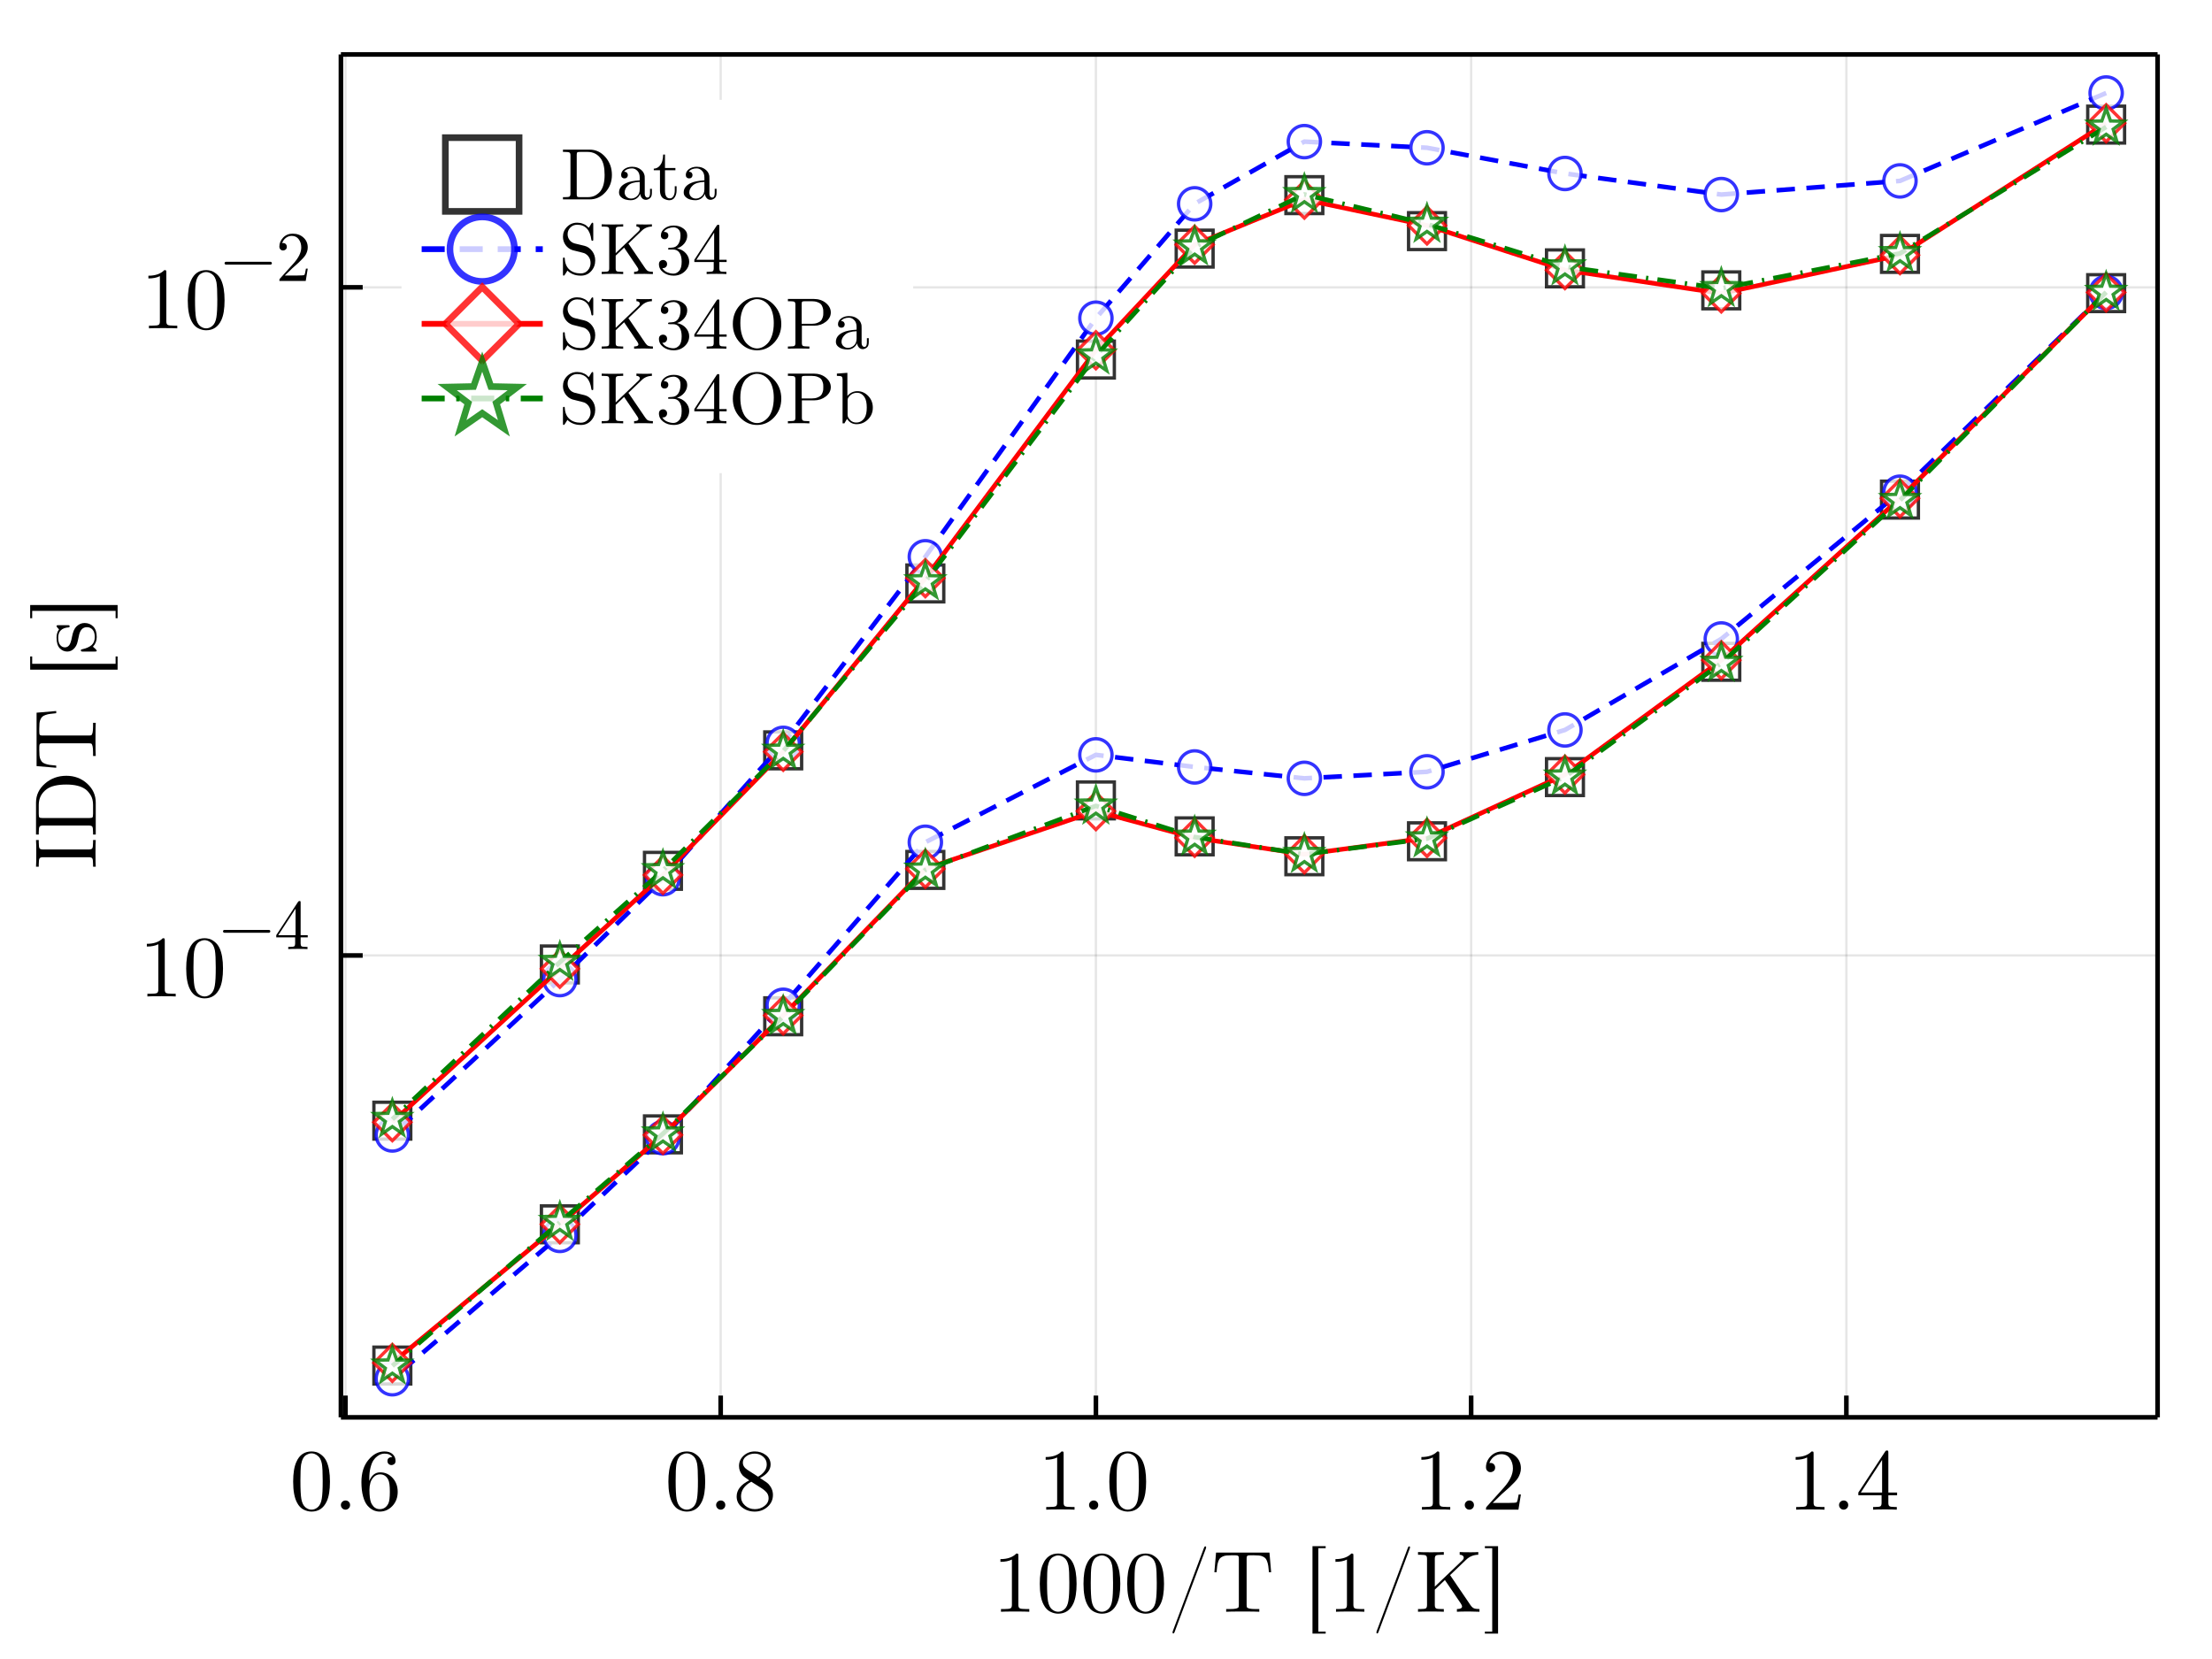 <?xml version="1.0" encoding="utf-8"?>
<svg xmlns="http://www.w3.org/2000/svg" xmlns:xlink="http://www.w3.org/1999/xlink" width="480" height="360" viewBox="0 0 1920 1440">
<rect x="0" y="0" width="1920" height="1440" fill="#333333" stroke="none"/>
<defs>
  <clipPath id="clip150">
    <rect x="0" y="0" width="1920" height="1440"/>
  </clipPath>
</defs>
<path clip-path="url(#clip150)" d="
M0 1440 L1920 1440 L1920 0 L0 0  Z
  " fill="#ffffff" fill-rule="evenodd" fill-opacity="1"/>
<defs>
  <clipPath id="clip151">
    <rect x="384" y="0" width="1345" height="1345"/>
  </clipPath>
</defs>
<path clip-path="url(#clip150)" d="
M295.918 1230.22 L1872.76 1230.22 L1872.76 47.244 L295.918 47.244  Z
  " fill="#ffffff" fill-rule="evenodd" fill-opacity="1"/>
<defs>
  <clipPath id="clip152">
    <rect x="295" y="47" width="1578" height="1184"/>
  </clipPath>
</defs>
<polyline clip-path="url(#clip152)" style="stroke:#000000; stroke-linecap:butt; stroke-linejoin:round; stroke-width:2; stroke-opacity:0.1; fill:none" points="
  299.833,1230.22 299.833,47.244 
  "/>
<polyline clip-path="url(#clip152)" style="stroke:#000000; stroke-linecap:butt; stroke-linejoin:round; stroke-width:2; stroke-opacity:0.1; fill:none" points="
  625.535,1230.22 625.535,47.244 
  "/>
<polyline clip-path="url(#clip152)" style="stroke:#000000; stroke-linecap:butt; stroke-linejoin:round; stroke-width:2; stroke-opacity:0.1; fill:none" points="
  951.238,1230.22 951.238,47.244 
  "/>
<polyline clip-path="url(#clip152)" style="stroke:#000000; stroke-linecap:butt; stroke-linejoin:round; stroke-width:2; stroke-opacity:0.1; fill:none" points="
  1276.94,1230.22 1276.94,47.244 
  "/>
<polyline clip-path="url(#clip152)" style="stroke:#000000; stroke-linecap:butt; stroke-linejoin:round; stroke-width:2; stroke-opacity:0.1; fill:none" points="
  1602.64,1230.22 1602.64,47.244 
  "/>
<polyline clip-path="url(#clip150)" style="stroke:#000000; stroke-linecap:butt; stroke-linejoin:round; stroke-width:4; stroke-opacity:1; fill:none" points="
  295.918,1230.22 1872.76,1230.22 
  "/>
<polyline clip-path="url(#clip150)" style="stroke:#000000; stroke-linecap:butt; stroke-linejoin:round; stroke-width:4; stroke-opacity:1; fill:none" points="
  295.918,47.244 1872.76,47.244 
  "/>
<polyline clip-path="url(#clip150)" style="stroke:#000000; stroke-linecap:butt; stroke-linejoin:round; stroke-width:4; stroke-opacity:1; fill:none" points="
  299.833,1230.22 299.833,1211.32 
  "/>
<polyline clip-path="url(#clip150)" style="stroke:#000000; stroke-linecap:butt; stroke-linejoin:round; stroke-width:4; stroke-opacity:1; fill:none" points="
  625.535,1230.22 625.535,1211.32 
  "/>
<polyline clip-path="url(#clip150)" style="stroke:#000000; stroke-linecap:butt; stroke-linejoin:round; stroke-width:4; stroke-opacity:1; fill:none" points="
  951.238,1230.22 951.238,1211.32 
  "/>
<polyline clip-path="url(#clip150)" style="stroke:#000000; stroke-linecap:butt; stroke-linejoin:round; stroke-width:4; stroke-opacity:1; fill:none" points="
  1276.94,1230.22 1276.94,1211.32 
  "/>
<polyline clip-path="url(#clip150)" style="stroke:#000000; stroke-linecap:butt; stroke-linejoin:round; stroke-width:4; stroke-opacity:1; fill:none" points="
  1602.64,1230.22 1602.64,1211.32 
  "/>
<path clip-path="url(#clip150)" d="M254.459 1286.11 Q254.459 1274.96 257.275 1268.88 Q261.203 1259.84 270.467 1259.84 Q272.431 1259.84 274.469 1260.39 Q276.544 1260.91 279.138 1262.95 Q281.769 1264.99 283.362 1268.32 Q286.401 1274.77 286.401 1286.11 Q286.401 1297.19 283.584 1303.23 Q279.471 1312.05 270.393 1312.05 Q266.984 1312.05 263.501 1310.31 Q260.054 1308.56 257.868 1304.38 Q254.459 1298.11 254.459 1286.11 M260.758 1285.18 Q260.758 1296.63 261.574 1301.19 Q262.5 1306.12 265.02 1308.27 Q267.577 1310.38 270.393 1310.38 Q273.431 1310.38 275.951 1308.12 Q278.508 1305.82 279.286 1300.89 Q280.138 1296.04 280.101 1285.18 Q280.101 1274.62 279.36 1270.4 Q278.36 1265.47 275.692 1263.51 Q273.061 1261.5 270.393 1261.5 Q269.392 1261.5 268.318 1261.8 Q267.28 1262.1 265.761 1262.95 Q264.242 1263.8 263.056 1265.91 Q261.907 1268.03 261.351 1271.21 Q260.758 1275.33 260.758 1285.18 Z" fill="#000000" fill-rule="evenodd" fill-opacity="1" /><path clip-path="url(#clip150)" d="M297.035 1309.16 Q295.887 1307.93 295.887 1306.34 Q295.887 1304.75 297.035 1303.6 Q298.184 1302.41 299.926 1302.41 Q301.593 1302.41 302.705 1303.52 Q303.853 1304.6 303.853 1306.38 Q303.853 1308.12 302.631 1309.27 Q301.445 1310.38 299.926 1310.38 Q298.184 1310.38 297.035 1309.16 Z" fill="#000000" fill-rule="evenodd" fill-opacity="1" /><path clip-path="url(#clip150)" d="M313.71 1286.41 Q313.71 1274.47 319.787 1267.17 Q325.864 1259.84 333.683 1259.84 Q338.241 1259.84 340.76 1262.17 Q343.317 1264.47 343.317 1268.03 Q343.317 1269.99 342.168 1270.84 Q341.02 1271.69 339.834 1271.69 Q338.463 1271.69 337.388 1270.77 Q336.314 1269.84 336.314 1268.17 Q336.314 1264.77 340.501 1264.77 Q338.537 1261.73 333.831 1261.73 Q332.386 1261.73 330.904 1262.17 Q329.421 1262.58 327.495 1263.99 Q325.568 1265.4 324.085 1267.62 Q322.603 1269.84 321.566 1274.03 Q320.528 1278.22 320.528 1283.66 L320.528 1285.48 Q323.641 1277.96 330.014 1277.99 Q336.388 1277.99 340.797 1282.85 Q345.207 1287.7 345.207 1294.89 Q345.207 1302.26 340.612 1307.16 Q336.017 1312.05 329.57 1312.05 Q326.679 1312.05 324.048 1310.82 Q321.455 1309.64 319.009 1306.9 Q316.6 1304.15 315.155 1298.89 Q313.71 1293.63 313.71 1286.41 M320.676 1293.22 Q320.676 1300.67 322.047 1304.23 Q322.27 1304.82 322.752 1305.64 Q323.27 1306.45 324.123 1307.53 Q325.012 1308.56 326.457 1309.27 Q327.902 1309.94 329.57 1309.94 Q334.646 1309.94 337.092 1305.01 Q338.389 1302.26 338.389 1294.82 Q338.389 1287.22 337.018 1284.44 Q334.683 1279.74 329.94 1279.74 Q326.753 1279.74 324.53 1281.92 Q322.344 1284.11 321.492 1287.04 Q320.676 1289.96 320.676 1293.22 Z" fill="#000000" fill-rule="evenodd" fill-opacity="1" /><path clip-path="url(#clip150)" d="M580.161 1286.11 Q580.161 1274.96 582.978 1268.88 Q586.905 1259.84 596.169 1259.84 Q598.133 1259.84 600.171 1260.39 Q602.246 1260.91 604.84 1262.95 Q607.471 1264.99 609.064 1268.32 Q612.103 1274.77 612.103 1286.11 Q612.103 1297.19 609.287 1303.23 Q605.174 1312.05 596.095 1312.05 Q592.686 1312.05 589.203 1310.31 Q585.757 1308.56 583.57 1304.38 Q580.161 1298.11 580.161 1286.11 M586.461 1285.18 Q586.461 1296.63 587.276 1301.19 Q588.202 1306.12 590.722 1308.27 Q593.279 1310.38 596.095 1310.38 Q599.134 1310.38 601.653 1308.12 Q604.21 1305.82 604.988 1300.89 Q605.841 1296.04 605.803 1285.18 Q605.803 1274.62 605.062 1270.4 Q604.062 1265.47 601.394 1263.51 Q598.763 1261.5 596.095 1261.5 Q595.095 1261.5 594.02 1261.8 Q592.982 1262.1 591.463 1262.95 Q589.944 1263.8 588.758 1265.91 Q587.609 1268.03 587.054 1271.21 Q586.461 1275.33 586.461 1285.18 Z" fill="#000000" fill-rule="evenodd" fill-opacity="1" /><path clip-path="url(#clip150)" d="M622.738 1309.16 Q621.589 1307.93 621.589 1306.34 Q621.589 1304.75 622.738 1303.6 Q623.886 1302.41 625.628 1302.41 Q627.295 1302.41 628.407 1303.52 Q629.556 1304.6 629.556 1306.38 Q629.556 1308.12 628.333 1309.27 Q627.147 1310.38 625.628 1310.38 Q623.886 1310.38 622.738 1309.16 Z" fill="#000000" fill-rule="evenodd" fill-opacity="1" /><path clip-path="url(#clip150)" d="M639.412 1298.93 Q639.412 1290.44 650.344 1284.96 Q645.638 1281.77 644.785 1280.85 Q641.45 1277.14 641.45 1272.51 Q641.45 1267.21 645.452 1263.54 Q649.491 1259.84 655.198 1259.84 Q660.645 1259.84 664.758 1262.99 Q668.871 1266.14 668.871 1271.14 Q668.871 1278.18 659.682 1282.92 Q665.759 1286.7 667.204 1288.3 Q670.909 1292.41 670.909 1297.63 Q670.909 1303.71 666.24 1307.9 Q661.571 1312.05 655.124 1312.05 Q648.824 1312.05 644.118 1308.38 Q639.412 1304.71 639.412 1298.93 M643.192 1298.93 Q643.192 1303.64 646.712 1306.79 Q650.27 1309.94 655.198 1309.94 Q659.978 1309.94 663.535 1307.19 Q667.13 1304.45 667.13 1300.37 Q667.13 1298.78 666.574 1297.41 Q666.055 1296.04 664.98 1294.96 Q663.943 1293.85 663.276 1293.37 Q662.646 1292.85 661.423 1292 L652.085 1286.11 Q643.192 1291.04 643.192 1298.93 M644.785 1269.55 Q644.785 1273.18 648.602 1275.7 L658.014 1281.77 Q665.536 1277.36 665.536 1271.14 Q665.536 1267.1 662.461 1264.43 Q659.385 1261.73 655.124 1261.73 Q650.937 1261.73 647.861 1263.95 Q644.785 1266.14 644.785 1269.55 Z" fill="#000000" fill-rule="evenodd" fill-opacity="1" /><path clip-path="url(#clip150)" d="M907.642 1267.06 L907.642 1264.69 Q916.758 1264.69 921.464 1259.84 Q922.761 1259.84 922.983 1260.13 Q923.205 1260.43 923.205 1261.8 L923.205 1304.38 Q923.205 1306.64 924.317 1307.34 Q925.429 1308.05 930.283 1308.05 L932.692 1308.05 L932.692 1310.38 Q930.024 1310.16 920.389 1310.16 Q910.755 1310.16 908.124 1310.38 L908.124 1308.05 L910.533 1308.05 Q915.313 1308.05 916.461 1307.38 Q917.61 1306.67 917.61 1304.38 L917.61 1265.06 Q913.645 1267.06 907.642 1267.06 Z" fill="#000000" fill-rule="evenodd" fill-opacity="1" /><path clip-path="url(#clip150)" d="M946.439 1309.16 Q945.29 1307.93 945.29 1306.34 Q945.29 1304.75 946.439 1303.6 Q947.588 1302.41 949.329 1302.41 Q950.997 1302.41 952.108 1303.52 Q953.257 1304.6 953.257 1306.38 Q953.257 1308.12 952.034 1309.27 Q950.849 1310.38 949.329 1310.38 Q947.588 1310.38 946.439 1309.16 Z" fill="#000000" fill-rule="evenodd" fill-opacity="1" /><path clip-path="url(#clip150)" d="M962.891 1286.11 Q962.891 1274.96 965.708 1268.88 Q969.635 1259.84 978.899 1259.84 Q980.863 1259.84 982.901 1260.39 Q984.976 1260.91 987.57 1262.95 Q990.201 1264.99 991.794 1268.32 Q994.833 1274.77 994.833 1286.11 Q994.833 1297.19 992.017 1303.23 Q987.904 1312.05 978.825 1312.05 Q975.416 1312.05 971.933 1310.31 Q968.487 1308.56 966.3 1304.38 Q962.891 1298.11 962.891 1286.11 M969.191 1285.18 Q969.191 1296.63 970.006 1301.19 Q970.932 1306.12 973.452 1308.27 Q976.009 1310.38 978.825 1310.38 Q981.864 1310.38 984.383 1308.12 Q986.94 1305.82 987.718 1300.89 Q988.571 1296.04 988.533 1285.18 Q988.533 1274.62 987.792 1270.4 Q986.792 1265.47 984.124 1263.51 Q981.493 1261.5 978.825 1261.5 Q977.825 1261.5 976.75 1261.8 Q975.712 1262.1 974.193 1262.95 Q972.674 1263.8 971.488 1265.91 Q970.339 1268.03 969.784 1271.21 Q969.191 1275.33 969.191 1285.18 Z" fill="#000000" fill-rule="evenodd" fill-opacity="1" /><path clip-path="url(#clip150)" d="M1233.75 1267.06 L1233.75 1264.69 Q1242.87 1264.69 1247.57 1259.84 Q1248.87 1259.84 1249.09 1260.13 Q1249.32 1260.43 1249.32 1261.8 L1249.32 1304.38 Q1249.32 1306.64 1250.43 1307.34 Q1251.54 1308.05 1256.39 1308.05 L1258.8 1308.05 L1258.8 1310.38 Q1256.13 1310.16 1246.5 1310.16 Q1236.86 1310.16 1234.23 1310.38 L1234.23 1308.05 L1236.64 1308.05 Q1241.42 1308.05 1242.57 1307.38 Q1243.72 1306.67 1243.72 1304.38 L1243.72 1265.06 Q1239.76 1267.06 1233.75 1267.06 Z" fill="#000000" fill-rule="evenodd" fill-opacity="1" /><path clip-path="url(#clip150)" d="M1272.55 1309.16 Q1271.4 1307.93 1271.4 1306.34 Q1271.4 1304.75 1272.55 1303.6 Q1273.7 1302.41 1275.44 1302.41 Q1277.11 1302.41 1278.22 1303.52 Q1279.37 1304.6 1279.37 1306.38 Q1279.37 1308.12 1278.14 1309.27 Q1276.96 1310.38 1275.44 1310.38 Q1273.7 1310.38 1272.55 1309.16 Z" fill="#000000" fill-rule="evenodd" fill-opacity="1" /><path clip-path="url(#clip150)" d="M1289.82 1310.38 Q1289.82 1309.01 1289.93 1308.6 Q1290.08 1308.19 1290.67 1307.56 L1305.23 1291.33 Q1313.2 1282.37 1313.2 1274.55 Q1313.2 1269.47 1310.53 1265.84 Q1307.9 1262.21 1303.05 1262.21 Q1299.71 1262.21 1296.89 1264.25 Q1294.08 1266.28 1292.78 1269.92 Q1293 1269.84 1293.78 1269.84 Q1295.67 1269.84 1296.71 1271.03 Q1297.78 1272.21 1297.78 1273.81 Q1297.78 1275.84 1296.45 1276.85 Q1295.15 1277.81 1293.86 1277.81 Q1293.34 1277.81 1292.63 1277.7 Q1291.97 1277.59 1290.89 1276.55 Q1289.82 1275.47 1289.82 1273.58 Q1289.82 1268.29 1293.82 1264.06 Q1297.86 1259.84 1304.01 1259.84 Q1310.97 1259.84 1315.53 1263.99 Q1320.13 1268.1 1320.13 1274.55 Q1320.13 1276.81 1319.42 1278.88 Q1318.76 1280.92 1317.83 1282.51 Q1316.94 1284.11 1314.5 1286.66 Q1312.05 1289.22 1310.09 1291.04 Q1308.12 1292.85 1303.71 1296.71 L1295.67 1304.53 L1309.34 1304.53 Q1316.01 1304.53 1316.53 1303.93 Q1317.27 1302.86 1318.2 1297.19 L1320.13 1297.19 L1317.98 1310.38 L1289.82 1310.38 Z" fill="#000000" fill-rule="evenodd" fill-opacity="1" /><path clip-path="url(#clip150)" d="M1558.62 1267.06 L1558.62 1264.69 Q1567.74 1264.69 1572.44 1259.84 Q1573.74 1259.84 1573.96 1260.13 Q1574.18 1260.43 1574.18 1261.8 L1574.18 1304.38 Q1574.18 1306.64 1575.3 1307.34 Q1576.41 1308.05 1581.26 1308.05 L1583.67 1308.05 L1583.67 1310.38 Q1581 1310.16 1571.37 1310.16 Q1561.73 1310.16 1559.1 1310.38 L1559.1 1308.05 L1561.51 1308.05 Q1566.29 1308.05 1567.44 1307.38 Q1568.59 1306.67 1568.59 1304.38 L1568.59 1265.06 Q1564.62 1267.06 1558.62 1267.06 Z" fill="#000000" fill-rule="evenodd" fill-opacity="1" /><path clip-path="url(#clip150)" d="M1597.42 1309.16 Q1596.27 1307.93 1596.27 1306.34 Q1596.27 1304.75 1597.42 1303.6 Q1598.57 1302.41 1600.31 1302.41 Q1601.98 1302.41 1603.09 1303.52 Q1604.24 1304.6 1604.24 1306.38 Q1604.24 1308.12 1603.01 1309.27 Q1601.83 1310.38 1600.31 1310.38 Q1598.57 1310.38 1597.42 1309.16 Z" fill="#000000" fill-rule="evenodd" fill-opacity="1" /><path clip-path="url(#clip150)" d="M1613.02 1297.86 L1613.02 1295.52 L1636.33 1259.91 Q1636.92 1258.98 1637.84 1259.02 Q1638.7 1259.02 1638.88 1259.36 Q1639.07 1259.69 1639.07 1260.99 L1639.07 1295.52 L1646.66 1295.52 L1646.66 1297.86 L1639.07 1297.86 L1639.07 1304.45 Q1639.07 1306.64 1639.96 1307.34 Q1640.88 1308.05 1644.81 1308.05 L1646.4 1308.05 L1646.4 1310.38 Q1643.29 1310.16 1636.1 1310.16 Q1628.95 1310.16 1625.84 1310.38 L1625.84 1308.05 L1627.43 1308.05 Q1631.36 1308.05 1632.29 1307.38 Q1633.21 1306.67 1633.21 1304.45 L1633.21 1297.86 L1613.02 1297.86 M1615.17 1295.52 L1633.66 1295.52 L1633.66 1267.21 L1615.17 1295.52 Z" fill="#000000" fill-rule="evenodd" fill-opacity="1" /><path clip-path="url(#clip150)" d="M868.362 1355.67 L868.362 1353.3 Q877.477 1353.3 882.183 1348.44 Q883.48 1348.44 883.703 1348.74 Q883.925 1349.04 883.925 1350.41 L883.925 1392.98 Q883.925 1395.25 885.037 1395.95 Q886.148 1396.65 891.002 1396.65 L893.411 1396.65 L893.411 1398.99 Q890.743 1398.77 881.109 1398.77 Q871.474 1398.77 868.844 1398.99 L868.844 1396.65 L871.252 1396.65 Q876.032 1396.65 877.181 1395.99 Q878.33 1395.28 878.33 1392.98 L878.33 1353.67 Q874.365 1355.67 868.362 1355.67 Z" fill="#000000" fill-rule="evenodd" fill-opacity="1" /><path clip-path="url(#clip150)" d="M902.527 1374.72 Q902.527 1363.56 905.343 1357.49 Q909.271 1348.44 918.534 1348.44 Q920.498 1348.44 922.536 1349 Q924.611 1349.52 927.205 1351.56 Q929.836 1353.6 931.429 1356.93 Q934.468 1363.38 934.468 1374.72 Q934.468 1385.8 931.652 1391.84 Q927.539 1400.66 918.46 1400.66 Q915.051 1400.66 911.568 1398.91 Q908.122 1397.17 905.936 1392.98 Q902.527 1386.72 902.527 1374.72 M908.826 1373.79 Q908.826 1385.24 909.641 1389.8 Q910.567 1394.73 913.087 1396.88 Q915.644 1398.99 918.46 1398.99 Q921.499 1398.99 924.018 1396.73 Q926.575 1394.43 927.353 1389.5 Q928.206 1384.65 928.169 1373.79 Q928.169 1363.23 927.428 1359.01 Q926.427 1354.08 923.759 1352.11 Q921.128 1350.11 918.46 1350.11 Q917.46 1350.11 916.385 1350.41 Q915.348 1350.71 913.828 1351.56 Q912.309 1352.41 911.123 1354.52 Q909.975 1356.63 909.419 1359.82 Q908.826 1363.93 908.826 1373.79 Z" fill="#000000" fill-rule="evenodd" fill-opacity="1" /><path clip-path="url(#clip150)" d="M940.471 1374.72 Q940.471 1363.56 943.287 1357.49 Q947.215 1348.44 956.479 1348.44 Q958.443 1348.44 960.481 1349 Q962.556 1349.52 965.15 1351.56 Q967.78 1353.6 969.374 1356.93 Q972.412 1363.38 972.412 1374.72 Q972.412 1385.8 969.596 1391.84 Q965.483 1400.66 956.405 1400.66 Q952.996 1400.66 949.512 1398.91 Q946.066 1397.17 943.88 1392.98 Q940.471 1386.72 940.471 1374.72 M946.77 1373.79 Q946.77 1385.24 947.585 1389.8 Q948.512 1394.73 951.032 1396.88 Q953.588 1398.99 956.405 1398.99 Q959.443 1398.99 961.963 1396.73 Q964.52 1394.43 965.298 1389.5 Q966.15 1384.65 966.113 1373.79 Q966.113 1363.23 965.372 1359.01 Q964.371 1354.08 961.703 1352.11 Q959.073 1350.11 956.405 1350.11 Q955.404 1350.11 954.329 1350.41 Q953.292 1350.71 951.773 1351.56 Q950.253 1352.41 949.068 1354.52 Q947.919 1356.63 947.363 1359.82 Q946.77 1363.93 946.77 1373.79 Z" fill="#000000" fill-rule="evenodd" fill-opacity="1" /><path clip-path="url(#clip150)" d="M978.415 1374.72 Q978.415 1363.56 981.231 1357.49 Q985.159 1348.44 994.423 1348.44 Q996.387 1348.44 998.425 1349 Q1000.5 1349.52 1003.09 1351.56 Q1005.72 1353.6 1007.32 1356.93 Q1010.36 1363.38 1010.36 1374.72 Q1010.36 1385.8 1007.54 1391.84 Q1003.43 1400.66 994.349 1400.66 Q990.94 1400.66 987.457 1398.91 Q984.011 1397.17 981.824 1392.98 Q978.415 1386.72 978.415 1374.72 M984.715 1373.79 Q984.715 1385.24 985.53 1389.8 Q986.456 1394.73 988.976 1396.88 Q991.533 1398.99 994.349 1398.99 Q997.387 1398.99 999.907 1396.73 Q1002.46 1394.43 1003.24 1389.5 Q1004.09 1384.65 1004.06 1373.79 Q1004.06 1363.23 1003.32 1359.01 Q1002.32 1354.08 999.648 1352.11 Q997.017 1350.11 994.349 1350.11 Q993.348 1350.11 992.274 1350.41 Q991.236 1350.71 989.717 1351.56 Q988.198 1352.41 987.012 1354.52 Q985.863 1356.63 985.308 1359.82 Q984.715 1363.93 984.715 1373.79 Z" fill="#000000" fill-rule="evenodd" fill-opacity="1" /><path clip-path="url(#clip150)" d="M1017.73 1416.89 Q1017.73 1416.51 1018.03 1415.7 L1044.82 1344.11 Q1044.82 1344.04 1045 1343.63 Q1045.19 1343.22 1045.3 1342.96 Q1045.41 1342.66 1045.63 1342.44 Q1045.89 1342.22 1046.19 1342.22 Q1046.93 1342.22 1046.93 1343.15 Q1046.93 1343.22 1046.71 1344.11 L1019.84 1415.77 Q1019.4 1417.07 1019.1 1417.44 Q1018.84 1417.81 1018.4 1417.81 Q1017.73 1417.81 1017.73 1416.89 Z" fill="#000000" fill-rule="evenodd" fill-opacity="1" /><path clip-path="url(#clip150)" d="M1054.08 1364.67 L1055.53 1347.63 L1101.88 1347.63 L1103.33 1364.67 L1101.44 1364.67 Q1101.14 1361.27 1100.85 1359.3 Q1100.59 1357.34 1099.92 1355.49 Q1099.29 1353.6 1098.47 1352.71 Q1097.7 1351.78 1096.18 1351.08 Q1094.66 1350.33 1092.69 1350.15 Q1090.73 1349.96 1087.76 1349.96 Q1084.28 1349.96 1083.43 1350.11 Q1082.5 1350.33 1082.28 1351 Q1082.06 1351.63 1082.06 1353 L1082.06 1392.98 Q1082.06 1394.5 1082.35 1395.13 Q1082.69 1395.73 1084.43 1396.21 Q1086.17 1396.65 1090.03 1396.65 L1093.06 1396.65 L1093.06 1398.99 Q1089.95 1398.77 1078.65 1398.77 Q1067.42 1398.77 1064.31 1398.99 L1064.31 1396.65 L1067.35 1396.65 Q1071.2 1396.65 1072.94 1396.21 Q1074.72 1395.73 1075.02 1395.13 Q1075.31 1394.5 1075.31 1392.98 L1075.31 1353 Q1075.31 1351.93 1075.24 1351.48 Q1075.17 1351.04 1074.83 1350.67 Q1074.5 1350.26 1073.72 1350.11 Q1072.98 1349.96 1069.64 1349.96 Q1066.68 1349.96 1064.68 1350.15 Q1062.72 1350.33 1061.2 1351.08 Q1059.68 1351.78 1058.86 1352.71 Q1058.08 1353.6 1057.42 1355.49 Q1056.79 1357.34 1056.53 1359.3 Q1056.27 1361.27 1055.97 1364.67 L1054.08 1364.67 Z" fill="#000000" fill-rule="evenodd" fill-opacity="1" /><path clip-path="url(#clip150)" d="M1139.23 1417.96 L1139.23 1342.07 L1150.68 1342.07 L1150.68 1343.81 L1144.31 1343.81 L1144.31 1416.22 L1150.68 1416.22 L1150.68 1417.96 L1139.23 1417.96 Z" fill="#000000" fill-rule="evenodd" fill-opacity="1" /><path clip-path="url(#clip150)" d="M1159.17 1355.67 L1159.17 1353.3 Q1168.29 1353.3 1172.99 1348.44 Q1174.29 1348.44 1174.51 1348.74 Q1174.73 1349.04 1174.73 1350.41 L1174.73 1392.98 Q1174.73 1395.25 1175.84 1395.95 Q1176.96 1396.65 1181.81 1396.65 L1184.22 1396.65 L1184.22 1398.99 Q1181.55 1398.77 1171.92 1398.77 Q1162.28 1398.77 1159.65 1398.99 L1159.65 1396.65 L1162.06 1396.65 Q1166.84 1396.65 1167.99 1395.99 Q1169.14 1395.28 1169.14 1392.98 L1169.14 1353.67 Q1165.17 1355.67 1159.17 1355.67 Z" fill="#000000" fill-rule="evenodd" fill-opacity="1" /><path clip-path="url(#clip150)" d="M1194.71 1416.89 Q1194.71 1416.51 1195 1415.7 L1221.79 1344.11 Q1221.79 1344.04 1221.98 1343.63 Q1222.16 1343.22 1222.27 1342.96 Q1222.39 1342.66 1222.61 1342.44 Q1222.87 1342.22 1223.16 1342.22 Q1223.9 1342.22 1223.9 1343.15 Q1223.9 1343.22 1223.68 1344.11 L1196.82 1415.77 Q1196.37 1417.07 1196.08 1417.44 Q1195.82 1417.81 1195.37 1417.81 Q1194.71 1417.81 1194.71 1416.89 Z" fill="#000000" fill-rule="evenodd" fill-opacity="1" /><path clip-path="url(#clip150)" d="M1230.83 1398.99 L1230.83 1396.65 L1232.65 1396.65 Q1236.76 1396.65 1237.69 1395.99 Q1238.65 1395.28 1238.65 1393.06 L1238.65 1353.08 Q1238.65 1350.89 1237.69 1350.22 Q1236.73 1349.52 1232.65 1349.52 L1230.83 1349.52 L1230.83 1347.15 Q1233.5 1347.37 1242.06 1347.37 Q1250.55 1347.37 1253.22 1347.15 L1253.22 1349.52 L1251.4 1349.52 Q1247.29 1349.52 1246.32 1350.22 Q1245.4 1350.89 1245.4 1353.08 L1245.4 1377.2 L1269.15 1354.52 Q1270.52 1353.3 1270.52 1352 Q1270.52 1351.56 1270.3 1351.08 Q1270.11 1350.56 1269.22 1350.04 Q1268.37 1349.52 1267 1349.52 L1267 1347.15 Q1269.59 1347.37 1276.67 1347.37 Q1281.15 1347.37 1283.12 1347.15 L1283.12 1349.52 Q1276.82 1349.59 1272.34 1354.08 L1258.66 1367.19 L1276.19 1392.98 Q1277.78 1395.32 1279.34 1395.99 Q1280.9 1396.65 1284.16 1396.65 L1284.16 1398.99 Q1279.38 1398.77 1275.45 1398.77 Q1267.26 1398.77 1264.59 1398.99 L1264.59 1396.65 Q1269.07 1396.65 1269.07 1394.36 Q1269.07 1393.5 1267.93 1391.76 L1254.18 1371.46 L1245.4 1379.79 L1245.4 1393.06 Q1245.4 1395.25 1246.32 1395.95 Q1247.29 1396.65 1251.4 1396.65 L1253.22 1396.65 L1253.22 1398.99 Q1250.55 1398.77 1241.99 1398.77 Q1233.5 1398.77 1230.83 1398.99 Z" fill="#000000" fill-rule="evenodd" fill-opacity="1" /><path clip-path="url(#clip150)" d="M1288.86 1416.22 L1295.24 1416.22 L1295.24 1343.81 L1288.86 1343.81 L1288.86 1342.07 L1300.31 1342.07 L1300.31 1417.96 L1288.86 1417.96 L1288.86 1416.22 Z" fill="#000000" fill-rule="evenodd" fill-opacity="1" /><polyline clip-path="url(#clip152)" style="stroke:#000000; stroke-linecap:butt; stroke-linejoin:round; stroke-width:2; stroke-opacity:0.1; fill:none" points="
  295.918,829.319 1872.76,829.319 
  "/>
<polyline clip-path="url(#clip152)" style="stroke:#000000; stroke-linecap:butt; stroke-linejoin:round; stroke-width:2; stroke-opacity:0.1; fill:none" points="
  295.918,249.411 1872.76,249.411 
  "/>
<polyline clip-path="url(#clip150)" style="stroke:#000000; stroke-linecap:butt; stroke-linejoin:round; stroke-width:4; stroke-opacity:1; fill:none" points="
  295.918,1230.22 295.918,47.244 
  "/>
<polyline clip-path="url(#clip150)" style="stroke:#000000; stroke-linecap:butt; stroke-linejoin:round; stroke-width:4; stroke-opacity:1; fill:none" points="
  1872.76,1230.22 1872.76,47.244 
  "/>
<polyline clip-path="url(#clip150)" style="stroke:#000000; stroke-linecap:butt; stroke-linejoin:round; stroke-width:4; stroke-opacity:1; fill:none" points="
  295.918,829.319 314.816,829.319 
  "/>
<polyline clip-path="url(#clip150)" style="stroke:#000000; stroke-linecap:butt; stroke-linejoin:round; stroke-width:4; stroke-opacity:1; fill:none" points="
  295.918,249.411 314.816,249.411 
  "/>
<path clip-path="url(#clip150)" d="M127.46 821.593 L127.46 819.222 Q136.576 819.222 141.282 814.368 Q142.579 814.368 142.801 814.664 Q143.023 814.96 143.023 816.331 L143.023 858.908 Q143.023 861.168 144.135 861.872 Q145.247 862.576 150.101 862.576 L152.509 862.576 L152.509 864.911 Q149.841 864.688 140.207 864.688 Q130.573 864.688 127.942 864.911 L127.942 862.576 L130.35 862.576 Q135.131 862.576 136.279 861.909 Q137.428 861.205 137.428 858.908 L137.428 819.592 Q133.463 821.593 127.46 821.593 Z" fill="#000000" fill-rule="evenodd" fill-opacity="1" /><path clip-path="url(#clip150)" d="M161.625 840.64 Q161.625 829.486 164.441 823.409 Q168.369 814.368 177.633 814.368 Q179.597 814.368 181.635 814.923 Q183.71 815.442 186.304 817.48 Q188.934 819.518 190.528 822.853 Q193.566 829.301 193.566 840.64 Q193.566 851.719 190.75 857.759 Q186.637 866.578 177.559 866.578 Q174.15 866.578 170.666 864.836 Q167.22 863.095 165.034 858.908 Q161.625 852.645 161.625 840.64 M167.924 839.713 Q167.924 851.163 168.739 855.721 Q169.666 860.649 172.186 862.798 Q174.742 864.911 177.559 864.911 Q180.597 864.911 183.117 862.65 Q185.674 860.353 186.452 855.424 Q187.304 850.57 187.267 839.713 Q187.267 829.152 186.526 824.928 Q185.525 820 182.857 818.036 Q180.227 816.035 177.559 816.035 Q176.558 816.035 175.483 816.331 Q174.446 816.628 172.927 817.48 Q171.407 818.332 170.222 820.445 Q169.073 822.557 168.517 825.743 Q167.924 829.857 167.924 839.713 Z" fill="#000000" fill-rule="evenodd" fill-opacity="1" /><path clip-path="url(#clip150)" d="M234.271 807.507 Q234.633 807.868 234.633 808.38 Q234.633 808.892 234.271 809.253 Q233.91 809.614 233.398 809.614 L194.801 809.614 Q194.289 809.614 193.928 809.253 Q193.566 808.892 193.566 808.38 Q193.566 807.868 193.928 807.507 Q194.289 807.146 194.801 807.146 L233.398 807.146 Q233.91 807.146 234.271 807.507 Z" fill="#000000" fill-rule="evenodd" fill-opacity="1" /><path clip-path="url(#clip150)" d="M239.781 813.619 L239.781 811.722 L258.718 782.789 Q259.2 782.036 259.953 782.066 Q260.645 782.066 260.796 782.337 Q260.946 782.608 260.946 783.662 L260.946 811.722 L267.118 811.722 L267.118 813.619 L260.946 813.619 L260.946 818.978 Q260.946 820.754 261.669 821.326 Q262.422 821.898 265.613 821.898 L266.908 821.898 L266.908 823.795 Q264.379 823.614 258.538 823.614 Q252.727 823.614 250.198 823.795 L250.198 821.898 L251.493 821.898 Q254.684 821.898 255.437 821.356 Q256.189 820.784 256.189 818.978 L256.189 813.619 L239.781 813.619 M241.527 811.722 L256.551 811.722 L256.551 788.72 L241.527 811.722 Z" fill="#000000" fill-rule="evenodd" fill-opacity="1" /><path clip-path="url(#clip150)" d="M128.815 241.685 L128.815 239.314 Q137.931 239.314 142.637 234.46 Q143.933 234.46 144.156 234.756 Q144.378 235.053 144.378 236.424 L144.378 279 Q144.378 281.26 145.49 281.964 Q146.601 282.668 151.456 282.668 L153.864 282.668 L153.864 285.003 Q151.196 284.78 141.562 284.78 Q131.928 284.78 129.297 285.003 L129.297 282.668 L131.705 282.668 Q136.485 282.668 137.634 282.001 Q138.783 281.297 138.783 279 L138.783 239.684 Q134.818 241.685 128.815 241.685 Z" fill="#000000" fill-rule="evenodd" fill-opacity="1" /><path clip-path="url(#clip150)" d="M162.98 260.732 Q162.98 249.578 165.796 243.501 Q169.724 234.46 178.988 234.46 Q180.951 234.46 182.989 235.016 Q185.065 235.534 187.658 237.572 Q190.289 239.61 191.883 242.945 Q194.921 249.393 194.921 260.732 Q194.921 271.811 192.105 277.851 Q187.992 286.67 178.913 286.67 Q175.504 286.67 172.021 284.929 Q168.575 283.187 166.389 279 Q162.98 272.738 162.98 260.732 M169.279 259.805 Q169.279 271.255 170.094 275.813 Q171.021 280.741 173.54 282.891 Q176.097 285.003 178.913 285.003 Q181.952 285.003 184.472 282.742 Q187.028 280.445 187.807 275.517 Q188.659 270.662 188.622 259.805 Q188.622 249.245 187.881 245.02 Q186.88 240.092 184.212 238.128 Q181.581 236.127 178.913 236.127 Q177.913 236.127 176.838 236.424 Q175.801 236.72 174.282 237.572 Q172.762 238.425 171.576 240.537 Q170.428 242.649 169.872 245.836 Q169.279 249.949 169.279 259.805 Z" fill="#000000" fill-rule="evenodd" fill-opacity="1" /><path clip-path="url(#clip150)" d="M235.626 227.599 Q235.987 227.96 235.987 228.472 Q235.987 228.984 235.626 229.345 Q235.265 229.707 234.753 229.707 L196.156 229.707 Q195.644 229.707 195.282 229.345 Q194.921 228.984 194.921 228.472 Q194.921 227.96 195.282 227.599 Q195.644 227.238 196.156 227.238 L234.753 227.238 Q235.265 227.238 235.626 227.599 Z" fill="#000000" fill-rule="evenodd" fill-opacity="1" /><path clip-path="url(#clip150)" d="M242.491 243.887 Q242.491 242.773 242.581 242.442 Q242.701 242.111 243.183 241.599 L255.015 228.412 Q261.488 221.126 261.488 214.774 Q261.488 210.649 259.321 207.698 Q257.183 204.748 253.239 204.748 Q250.529 204.748 248.241 206.404 Q245.953 208.06 244.899 211.01 Q245.08 210.95 245.712 210.95 Q247.248 210.95 248.091 211.913 Q248.964 212.877 248.964 214.171 Q248.964 215.827 247.88 216.64 Q246.826 217.423 245.772 217.423 Q245.351 217.423 244.779 217.333 Q244.237 217.242 243.364 216.399 Q242.491 215.526 242.491 213.991 Q242.491 209.685 245.742 206.253 Q249.024 202.821 254.022 202.821 Q259.682 202.821 263.385 206.193 Q267.118 209.535 267.118 214.774 Q267.118 216.61 266.546 218.296 Q266.004 219.952 265.252 221.247 Q264.529 222.541 262.542 224.619 Q260.555 226.696 258.959 228.171 Q257.364 229.646 253.781 232.778 L247.248 239.13 L258.357 239.13 Q263.776 239.13 264.198 238.649 Q264.8 237.775 265.553 233.169 L267.118 233.169 L265.372 243.887 L242.491 243.887 Z" fill="#000000" fill-rule="evenodd" fill-opacity="1" /><path clip-path="url(#clip150)" d="M83.108 752.306 L80.774 752.306 L80.774 750.305 Q80.774 746.043 80.107 745.08 Q79.403 744.079 77.179 744.079 L37.197 744.079 Q35.011 744.079 34.344 745.08 Q33.64 746.08 33.64 750.305 L33.64 752.306 L31.268 752.306 Q31.491 749.638 31.491 740.67 Q31.491 731.777 31.268 729.146 L33.64 729.146 L33.64 731.11 Q33.64 735.372 34.344 736.372 Q35.011 737.335 37.197 737.335 L77.179 737.335 Q79.366 737.335 80.07 736.372 Q80.774 735.372 80.774 731.11 L80.774 729.146 L83.108 729.146 Q82.886 731.814 82.886 740.744 Q82.886 749.638 83.108 752.306 Z" fill="#000000" fill-rule="evenodd" fill-opacity="1" /><path clip-path="url(#clip150)" d="M83.108 724.366 L80.774 724.366 L80.774 722.55 Q80.774 718.437 80.107 717.511 Q79.403 716.548 77.179 716.548 L37.197 716.548 Q35.011 716.548 34.344 717.511 Q33.64 718.474 33.64 722.55 L33.64 724.366 L31.268 724.366 L31.268 696.612 Q31.268 686.904 39.013 680.16 Q46.757 673.378 57.614 673.378 Q68.249 673.378 75.697 680.197 Q83.108 686.978 83.108 696.612 L83.108 724.366 M77.735 710.026 Q79.699 710.026 80.255 709.47 Q80.774 708.914 80.774 706.32 L80.774 698.65 Q80.774 693.648 78.736 690.276 Q76.661 686.904 74.289 685.162 Q68.583 680.975 57.614 680.975 Q46.09 680.975 40.68 684.903 Q33.64 689.979 33.64 698.724 L33.64 706.32 Q33.64 708.914 34.158 709.47 Q34.677 710.026 36.678 710.026 L77.735 710.026 Z" fill="#000000" fill-rule="evenodd" fill-opacity="1" /><path clip-path="url(#clip150)" d="M48.795 666.412 L31.75 664.967 L31.75 618.611 L48.795 617.166 L48.795 619.056 Q45.386 619.352 43.422 619.649 Q41.458 619.908 39.605 620.575 Q37.716 621.205 36.826 622.02 Q35.9 622.798 35.196 624.318 Q34.455 625.837 34.27 627.801 Q34.084 629.765 34.084 632.729 Q34.084 636.212 34.233 637.064 Q34.455 637.991 35.122 638.213 Q35.752 638.436 37.123 638.436 L77.105 638.436 Q78.624 638.436 79.254 638.139 Q79.847 637.806 80.329 636.064 Q80.774 634.322 80.774 630.469 L80.774 627.43 L83.108 627.43 Q82.886 630.543 82.886 641.845 Q82.886 653.072 83.108 656.185 L80.774 656.185 L80.774 653.146 Q80.774 649.293 80.329 647.551 Q79.847 645.772 79.254 645.476 Q78.624 645.18 77.105 645.18 L37.123 645.18 Q36.048 645.18 35.604 645.254 Q35.159 645.328 34.788 645.661 Q34.381 645.995 34.233 646.773 Q34.084 647.514 34.084 650.849 Q34.084 653.813 34.27 655.814 Q34.455 657.778 35.196 659.298 Q35.9 660.817 36.826 661.632 Q37.716 662.41 39.605 663.077 Q41.458 663.707 43.422 663.966 Q45.386 664.226 48.795 664.522 L48.795 666.412 Z" fill="#000000" fill-rule="evenodd" fill-opacity="1" /><path clip-path="url(#clip150)" d="M102.08 581.26 L26.192 581.26 L26.192 569.81 L27.933 569.81 L27.933 576.183 L100.339 576.183 L100.339 569.81 L102.08 569.81 L102.08 581.26 Z" fill="#000000" fill-rule="evenodd" fill-opacity="1" /><path clip-path="url(#clip150)" d="M82.108 565.548 L72.103 565.548 Q71.251 565.548 70.954 565.511 Q70.658 565.474 70.435 565.252 Q70.213 565.029 70.213 564.585 Q70.213 564.066 70.435 563.881 Q70.658 563.658 71.51 563.51 Q76.735 562.362 79.514 559.916 Q82.256 557.433 82.256 552.95 Q82.256 548.688 80.366 546.539 Q78.476 544.39 75.364 544.39 Q69.805 544.39 68.397 552.283 Q67.471 556.84 66.878 558.73 Q66.248 560.62 64.877 562.287 Q62.209 565.548 58.429 565.548 Q54.65 565.548 51.871 562.695 Q49.092 559.805 49.092 553.431 Q49.092 549.17 51.241 546.28 Q50.574 545.427 50.018 544.983 Q49.092 543.982 49.092 543.463 Q49.092 542.871 49.499 542.759 Q49.87 542.648 50.944 542.648 L58.578 542.648 Q59.43 542.648 59.726 542.685 Q60.023 542.722 60.245 542.945 Q60.431 543.167 60.431 543.649 Q60.431 544.501 59.726 544.538 Q50.537 545.131 50.537 553.431 Q50.537 557.915 52.278 559.916 Q53.983 561.917 56.317 561.917 Q57.614 561.917 58.615 561.324 Q59.578 560.694 60.171 559.916 Q60.727 559.101 61.283 557.618 Q61.801 556.136 61.987 555.247 Q62.172 554.321 62.543 552.579 Q63.691 546.502 66.174 543.945 Q69.361 540.758 73.4 540.758 Q77.883 540.758 80.922 543.797 Q83.96 546.835 83.96 552.95 Q83.96 557.878 80.662 561.324 Q81.107 561.769 81.515 562.102 Q81.885 562.436 82.034 562.584 Q82.182 562.695 82.293 562.732 Q82.367 562.769 82.441 562.843 Q83.96 564.363 83.96 564.733 Q83.96 565.326 83.553 565.437 Q83.182 565.548 82.108 565.548 Z" fill="#000000" fill-rule="evenodd" fill-opacity="1" /><path clip-path="url(#clip150)" d="M100.339 536.608 L100.339 530.235 L27.933 530.235 L27.933 536.608 L26.192 536.608 L26.192 525.158 L102.08 525.158 L102.08 536.608 L100.339 536.608 Z" fill="#000000" fill-rule="evenodd" fill-opacity="1" /><path clip-path="url(#clip152)" d="M1812.13 92.145 L1812.13 124.145 L1844.13 124.145 L1844.13 92.145 L1812.13 92.145 Z" fill="#ffffff" fill-rule="evenodd" fill-opacity="0.8" stroke="#000000" stroke-opacity="0.8" stroke-width="2.88"/>
<path clip-path="url(#clip152)" d="M1633.17 204.372 L1633.17 236.372 L1665.17 236.372 L1665.17 204.372 L1633.17 204.372 Z" fill="#ffffff" fill-rule="evenodd" fill-opacity="0.8" stroke="#000000" stroke-opacity="0.8" stroke-width="2.88"/>
<path clip-path="url(#clip152)" d="M1478.07 236.034 L1478.07 268.034 L1510.07 268.034 L1510.07 236.034 L1478.07 236.034 Z" fill="#ffffff" fill-rule="evenodd" fill-opacity="0.8" stroke="#000000" stroke-opacity="0.8" stroke-width="2.88"/>
<path clip-path="url(#clip152)" d="M1342.37 216.94 L1342.37 248.94 L1374.37 248.94 L1374.37 216.94 L1342.37 216.94 Z" fill="#ffffff" fill-rule="evenodd" fill-opacity="0.8" stroke="#000000" stroke-opacity="0.8" stroke-width="2.88"/>
<path clip-path="url(#clip152)" d="M1222.62 184.61 L1222.62 216.61 L1254.62 216.61 L1254.62 184.61 L1222.62 184.61 Z" fill="#ffffff" fill-rule="evenodd" fill-opacity="0.8" stroke="#000000" stroke-opacity="0.8" stroke-width="2.88"/>
<path clip-path="url(#clip152)" d="M1116.18 153.372 L1116.18 185.372 L1148.18 185.372 L1148.18 153.372 L1116.18 153.372 Z" fill="#ffffff" fill-rule="evenodd" fill-opacity="0.8" stroke="#000000" stroke-opacity="0.8" stroke-width="2.88"/>
<path clip-path="url(#clip152)" d="M1020.95 199.788 L1020.95 231.788 L1052.95 231.788 L1052.95 199.788 L1020.95 199.788 Z" fill="#ffffff" fill-rule="evenodd" fill-opacity="0.8" stroke="#000000" stroke-opacity="0.8" stroke-width="2.88"/>
<path clip-path="url(#clip152)" d="M935.238 296.094 L935.238 328.094 L967.238 328.094 L967.238 296.094 L935.238 296.094 Z" fill="#ffffff" fill-rule="evenodd" fill-opacity="0.8" stroke="#000000" stroke-opacity="0.8" stroke-width="2.88"/>
<path clip-path="url(#clip152)" d="M787.191 490.42 L787.191 522.42 L819.191 522.42 L819.191 490.42 L787.191 490.42 Z" fill="#ffffff" fill-rule="evenodd" fill-opacity="0.8" stroke="#000000" stroke-opacity="0.8" stroke-width="2.88"/>
<path clip-path="url(#clip152)" d="M663.819 635.306 L663.819 667.306 L695.819 667.306 L695.819 635.306 L663.819 635.306 Z" fill="#ffffff" fill-rule="evenodd" fill-opacity="0.8" stroke="#000000" stroke-opacity="0.8" stroke-width="2.88"/>
<path clip-path="url(#clip152)" d="M559.427 739.869 L559.427 771.869 L591.427 771.869 L591.427 739.869 L559.427 739.869 Z" fill="#ffffff" fill-rule="evenodd" fill-opacity="0.8" stroke="#000000" stroke-opacity="0.8" stroke-width="2.88"/>
<path clip-path="url(#clip152)" d="M469.949 821.14 L469.949 853.14 L501.949 853.14 L501.949 821.14 L469.949 821.14 Z" fill="#ffffff" fill-rule="evenodd" fill-opacity="0.8" stroke="#000000" stroke-opacity="0.8" stroke-width="2.88"/>
<path clip-path="url(#clip152)" d="M324.546 956.726 L324.546 988.726 L356.546 988.726 L356.546 956.726 L324.546 956.726 Z" fill="#ffffff" fill-rule="evenodd" fill-opacity="0.8" stroke="#000000" stroke-opacity="0.8" stroke-width="2.88"/>
<path clip-path="url(#clip152)" d="M1812.13 238.445 L1812.13 270.445 L1844.13 270.445 L1844.13 238.445 L1812.13 238.445 Z" fill="#ffffff" fill-rule="evenodd" fill-opacity="0.8" stroke="#000000" stroke-opacity="0.8" stroke-width="2.88"/>
<path clip-path="url(#clip152)" d="M1633.17 417.653 L1633.17 449.653 L1665.17 449.653 L1665.17 417.653 L1633.17 417.653 Z" fill="#ffffff" fill-rule="evenodd" fill-opacity="0.8" stroke="#000000" stroke-opacity="0.8" stroke-width="2.88"/>
<path clip-path="url(#clip152)" d="M1478.07 558.44 L1478.07 590.44 L1510.07 590.44 L1510.07 558.44 L1478.07 558.44 Z" fill="#ffffff" fill-rule="evenodd" fill-opacity="0.8" stroke="#000000" stroke-opacity="0.8" stroke-width="2.88"/>
<path clip-path="url(#clip152)" d="M1342.37 658.509 L1342.37 690.509 L1374.37 690.509 L1374.37 658.509 L1342.37 658.509 Z" fill="#ffffff" fill-rule="evenodd" fill-opacity="0.8" stroke="#000000" stroke-opacity="0.8" stroke-width="2.88"/>
<path clip-path="url(#clip152)" d="M1222.62 714.225 L1222.62 746.225 L1254.62 746.225 L1254.62 714.225 L1222.62 714.225 Z" fill="#ffffff" fill-rule="evenodd" fill-opacity="0.8" stroke="#000000" stroke-opacity="0.8" stroke-width="2.88"/>
<path clip-path="url(#clip152)" d="M1116.18 727.232 L1116.18 759.232 L1148.18 759.232 L1148.18 727.232 L1116.18 727.232 Z" fill="#ffffff" fill-rule="evenodd" fill-opacity="0.8" stroke="#000000" stroke-opacity="0.8" stroke-width="2.88"/>
<path clip-path="url(#clip152)" d="M1020.95 709.962 L1020.95 741.962 L1052.95 741.962 L1052.95 709.962 L1020.95 709.962 Z" fill="#ffffff" fill-rule="evenodd" fill-opacity="0.8" stroke="#000000" stroke-opacity="0.8" stroke-width="2.88"/>
<path clip-path="url(#clip152)" d="M935.238 678.75 L935.238 710.75 L967.238 710.75 L967.238 678.75 L935.238 678.75 Z" fill="#ffffff" fill-rule="evenodd" fill-opacity="0.8" stroke="#000000" stroke-opacity="0.8" stroke-width="2.88"/>
<path clip-path="url(#clip152)" d="M787.191 739.085 L787.191 771.085 L819.191 771.085 L819.191 739.085 L787.191 739.085 Z" fill="#ffffff" fill-rule="evenodd" fill-opacity="0.8" stroke="#000000" stroke-opacity="0.8" stroke-width="2.88"/>
<path clip-path="url(#clip152)" d="M663.819 866.116 L663.819 898.116 L695.819 898.116 L695.819 866.116 L663.819 866.116 Z" fill="#ffffff" fill-rule="evenodd" fill-opacity="0.8" stroke="#000000" stroke-opacity="0.8" stroke-width="2.88"/>
<path clip-path="url(#clip152)" d="M559.427 968.628 L559.427 1000.63 L591.427 1000.63 L591.427 968.628 L559.427 968.628 Z" fill="#ffffff" fill-rule="evenodd" fill-opacity="0.8" stroke="#000000" stroke-opacity="0.8" stroke-width="2.88"/>
<path clip-path="url(#clip152)" d="M469.949 1046.71 L469.949 1078.71 L501.949 1078.71 L501.949 1046.71 L469.949 1046.71 Z" fill="#ffffff" fill-rule="evenodd" fill-opacity="0.8" stroke="#000000" stroke-opacity="0.8" stroke-width="2.88"/>
<path clip-path="url(#clip152)" d="M324.546 1169.3 L324.546 1201.3 L356.546 1201.3 L356.546 1169.3 L324.546 1169.3 Z" fill="#ffffff" fill-rule="evenodd" fill-opacity="0.8" stroke="#000000" stroke-opacity="0.8" stroke-width="2.88"/>
<polyline clip-path="url(#clip152)" style="stroke:#0000ff; stroke-linecap:butt; stroke-linejoin:round; stroke-width:4; stroke-opacity:1; fill:none" stroke-dasharray="16, 10" points="
  1828.13,80.725 1649.17,157.02 1494.07,168.877 1358.37,150.581 1238.62,128.252 1132.18,122.927 1036.95,176.914 951.238,276.205 803.191,483.271 679.819,645.225 
  575.427,762.71 485.949,850.278 340.546,985.147 
  "/>
<circle clip-path="url(#clip152)" cx="1828.13" cy="80.725" r="14" fill="#ffffff" fill-rule="evenodd" fill-opacity="0.8" stroke="#0000ff" stroke-opacity="0.8" stroke-width="2.88"/>
<circle clip-path="url(#clip152)" cx="1649.17" cy="157.02" r="14" fill="#ffffff" fill-rule="evenodd" fill-opacity="0.8" stroke="#0000ff" stroke-opacity="0.8" stroke-width="2.88"/>
<circle clip-path="url(#clip152)" cx="1494.07" cy="168.877" r="14" fill="#ffffff" fill-rule="evenodd" fill-opacity="0.8" stroke="#0000ff" stroke-opacity="0.8" stroke-width="2.88"/>
<circle clip-path="url(#clip152)" cx="1358.37" cy="150.581" r="14" fill="#ffffff" fill-rule="evenodd" fill-opacity="0.8" stroke="#0000ff" stroke-opacity="0.8" stroke-width="2.88"/>
<circle clip-path="url(#clip152)" cx="1238.62" cy="128.252" r="14" fill="#ffffff" fill-rule="evenodd" fill-opacity="0.8" stroke="#0000ff" stroke-opacity="0.8" stroke-width="2.88"/>
<circle clip-path="url(#clip152)" cx="1132.18" cy="122.927" r="14" fill="#ffffff" fill-rule="evenodd" fill-opacity="0.8" stroke="#0000ff" stroke-opacity="0.8" stroke-width="2.88"/>
<circle clip-path="url(#clip152)" cx="1036.95" cy="176.914" r="14" fill="#ffffff" fill-rule="evenodd" fill-opacity="0.8" stroke="#0000ff" stroke-opacity="0.8" stroke-width="2.88"/>
<circle clip-path="url(#clip152)" cx="951.238" cy="276.205" r="14" fill="#ffffff" fill-rule="evenodd" fill-opacity="0.8" stroke="#0000ff" stroke-opacity="0.8" stroke-width="2.88"/>
<circle clip-path="url(#clip152)" cx="803.191" cy="483.271" r="14" fill="#ffffff" fill-rule="evenodd" fill-opacity="0.8" stroke="#0000ff" stroke-opacity="0.8" stroke-width="2.88"/>
<circle clip-path="url(#clip152)" cx="679.819" cy="645.225" r="14" fill="#ffffff" fill-rule="evenodd" fill-opacity="0.8" stroke="#0000ff" stroke-opacity="0.8" stroke-width="2.88"/>
<circle clip-path="url(#clip152)" cx="575.427" cy="762.71" r="14" fill="#ffffff" fill-rule="evenodd" fill-opacity="0.8" stroke="#0000ff" stroke-opacity="0.8" stroke-width="2.88"/>
<circle clip-path="url(#clip152)" cx="485.949" cy="850.278" r="14" fill="#ffffff" fill-rule="evenodd" fill-opacity="0.8" stroke="#0000ff" stroke-opacity="0.8" stroke-width="2.88"/>
<circle clip-path="url(#clip152)" cx="340.546" cy="985.147" r="14" fill="#ffffff" fill-rule="evenodd" fill-opacity="0.8" stroke="#0000ff" stroke-opacity="0.8" stroke-width="2.88"/>
<polyline clip-path="url(#clip152)" style="stroke:#0000ff; stroke-linecap:butt; stroke-linejoin:round; stroke-width:4; stroke-opacity:1; fill:none" stroke-dasharray="16, 10" points="
  1828.13,253.836 1649.17,427.231 1494.07,554.597 1358.37,633.592 1238.62,669.918 1132.18,675.591 1036.95,665.704 951.238,655.206 803.191,731.073 679.819,872.581 
  575.427,987.498 485.949,1072.33 340.546,1196.74 
  "/>
<circle clip-path="url(#clip152)" cx="1828.13" cy="253.836" r="14" fill="#ffffff" fill-rule="evenodd" fill-opacity="0.8" stroke="#0000ff" stroke-opacity="0.8" stroke-width="2.88"/>
<circle clip-path="url(#clip152)" cx="1649.17" cy="427.231" r="14" fill="#ffffff" fill-rule="evenodd" fill-opacity="0.8" stroke="#0000ff" stroke-opacity="0.8" stroke-width="2.88"/>
<circle clip-path="url(#clip152)" cx="1494.07" cy="554.597" r="14" fill="#ffffff" fill-rule="evenodd" fill-opacity="0.8" stroke="#0000ff" stroke-opacity="0.8" stroke-width="2.88"/>
<circle clip-path="url(#clip152)" cx="1358.37" cy="633.592" r="14" fill="#ffffff" fill-rule="evenodd" fill-opacity="0.8" stroke="#0000ff" stroke-opacity="0.8" stroke-width="2.88"/>
<circle clip-path="url(#clip152)" cx="1238.62" cy="669.918" r="14" fill="#ffffff" fill-rule="evenodd" fill-opacity="0.8" stroke="#0000ff" stroke-opacity="0.8" stroke-width="2.88"/>
<circle clip-path="url(#clip152)" cx="1132.18" cy="675.591" r="14" fill="#ffffff" fill-rule="evenodd" fill-opacity="0.8" stroke="#0000ff" stroke-opacity="0.8" stroke-width="2.88"/>
<circle clip-path="url(#clip152)" cx="1036.95" cy="665.704" r="14" fill="#ffffff" fill-rule="evenodd" fill-opacity="0.8" stroke="#0000ff" stroke-opacity="0.8" stroke-width="2.88"/>
<circle clip-path="url(#clip152)" cx="951.238" cy="655.206" r="14" fill="#ffffff" fill-rule="evenodd" fill-opacity="0.8" stroke="#0000ff" stroke-opacity="0.8" stroke-width="2.88"/>
<circle clip-path="url(#clip152)" cx="803.191" cy="731.073" r="14" fill="#ffffff" fill-rule="evenodd" fill-opacity="0.8" stroke="#0000ff" stroke-opacity="0.8" stroke-width="2.88"/>
<circle clip-path="url(#clip152)" cx="679.819" cy="872.581" r="14" fill="#ffffff" fill-rule="evenodd" fill-opacity="0.8" stroke="#0000ff" stroke-opacity="0.8" stroke-width="2.88"/>
<circle clip-path="url(#clip152)" cx="575.427" cy="987.498" r="14" fill="#ffffff" fill-rule="evenodd" fill-opacity="0.8" stroke="#0000ff" stroke-opacity="0.8" stroke-width="2.88"/>
<circle clip-path="url(#clip152)" cx="485.949" cy="1072.33" r="14" fill="#ffffff" fill-rule="evenodd" fill-opacity="0.8" stroke="#0000ff" stroke-opacity="0.8" stroke-width="2.88"/>
<circle clip-path="url(#clip152)" cx="340.546" cy="1196.74" r="14" fill="#ffffff" fill-rule="evenodd" fill-opacity="0.8" stroke="#0000ff" stroke-opacity="0.8" stroke-width="2.88"/>
<polyline clip-path="url(#clip152)" style="stroke:#ff0000; stroke-linecap:butt; stroke-linejoin:round; stroke-width:4; stroke-opacity:1; fill:none" points="
  1828.13,106.946 1649.17,221.417 1494.07,254.676 1358.37,234.428 1238.62,195.709 1132.18,173.268 1036.95,212.388 951.238,304.023 803.191,501.853 679.819,652.531 
  575.427,759.484 485.949,840.867 340.546,974.058 
  "/>
<path clip-path="url(#clip152)" d="M1828.13 90.946 L1812.13 106.946 L1828.13 122.946 L1844.13 106.946 L1828.13 90.946 Z" fill="#ffffff" fill-rule="evenodd" fill-opacity="0.8" stroke="#ff0000" stroke-opacity="0.8" stroke-width="2.88"/>
<path clip-path="url(#clip152)" d="M1649.17 205.417 L1633.17 221.417 L1649.17 237.417 L1665.17 221.417 L1649.17 205.417 Z" fill="#ffffff" fill-rule="evenodd" fill-opacity="0.8" stroke="#ff0000" stroke-opacity="0.8" stroke-width="2.88"/>
<path clip-path="url(#clip152)" d="M1494.07 238.676 L1478.07 254.676 L1494.07 270.676 L1510.07 254.676 L1494.07 238.676 Z" fill="#ffffff" fill-rule="evenodd" fill-opacity="0.8" stroke="#ff0000" stroke-opacity="0.8" stroke-width="2.88"/>
<path clip-path="url(#clip152)" d="M1358.37 218.428 L1342.37 234.428 L1358.37 250.428 L1374.37 234.428 L1358.37 218.428 Z" fill="#ffffff" fill-rule="evenodd" fill-opacity="0.8" stroke="#ff0000" stroke-opacity="0.8" stroke-width="2.88"/>
<path clip-path="url(#clip152)" d="M1238.62 179.709 L1222.62 195.709 L1238.62 211.709 L1254.62 195.709 L1238.62 179.709 Z" fill="#ffffff" fill-rule="evenodd" fill-opacity="0.8" stroke="#ff0000" stroke-opacity="0.8" stroke-width="2.88"/>
<path clip-path="url(#clip152)" d="M1132.18 157.268 L1116.18 173.268 L1132.18 189.268 L1148.18 173.268 L1132.18 157.268 Z" fill="#ffffff" fill-rule="evenodd" fill-opacity="0.8" stroke="#ff0000" stroke-opacity="0.8" stroke-width="2.88"/>
<path clip-path="url(#clip152)" d="M1036.95 196.388 L1020.95 212.388 L1036.95 228.388 L1052.95 212.388 L1036.95 196.388 Z" fill="#ffffff" fill-rule="evenodd" fill-opacity="0.8" stroke="#ff0000" stroke-opacity="0.8" stroke-width="2.88"/>
<path clip-path="url(#clip152)" d="M951.238 288.023 L935.238 304.023 L951.238 320.023 L967.238 304.023 L951.238 288.023 Z" fill="#ffffff" fill-rule="evenodd" fill-opacity="0.8" stroke="#ff0000" stroke-opacity="0.8" stroke-width="2.88"/>
<path clip-path="url(#clip152)" d="M803.191 485.853 L787.191 501.853 L803.191 517.853 L819.191 501.853 L803.191 485.853 Z" fill="#ffffff" fill-rule="evenodd" fill-opacity="0.8" stroke="#ff0000" stroke-opacity="0.8" stroke-width="2.88"/>
<path clip-path="url(#clip152)" d="M679.819 636.531 L663.819 652.531 L679.819 668.531 L695.819 652.531 L679.819 636.531 Z" fill="#ffffff" fill-rule="evenodd" fill-opacity="0.8" stroke="#ff0000" stroke-opacity="0.8" stroke-width="2.88"/>
<path clip-path="url(#clip152)" d="M575.427 743.484 L559.427 759.484 L575.427 775.484 L591.427 759.484 L575.427 743.484 Z" fill="#ffffff" fill-rule="evenodd" fill-opacity="0.8" stroke="#ff0000" stroke-opacity="0.8" stroke-width="2.88"/>
<path clip-path="url(#clip152)" d="M485.949 824.867 L469.949 840.867 L485.949 856.867 L501.949 840.867 L485.949 824.867 Z" fill="#ffffff" fill-rule="evenodd" fill-opacity="0.8" stroke="#ff0000" stroke-opacity="0.8" stroke-width="2.88"/>
<path clip-path="url(#clip152)" d="M340.546 958.058 L324.546 974.058 L340.546 990.058 L356.546 974.058 L340.546 958.058 Z" fill="#ffffff" fill-rule="evenodd" fill-opacity="0.8" stroke="#ff0000" stroke-opacity="0.8" stroke-width="2.88"/>
<polyline clip-path="url(#clip152)" style="stroke:#ff0000; stroke-linecap:butt; stroke-linejoin:round; stroke-width:4; stroke-opacity:1; fill:none" points="
  1828.13,253.793 1649.17,432.545 1494.07,573.064 1358.37,672.343 1238.62,727.332 1132.18,741.517 1036.95,727.216 951.238,704.071 803.191,754.141 679.819,881.383 
  575.427,985.164 485.949,1062.64 340.546,1182.98 
  "/>
<path clip-path="url(#clip152)" d="M1828.13 237.793 L1812.13 253.793 L1828.13 269.793 L1844.13 253.793 L1828.13 237.793 Z" fill="#ffffff" fill-rule="evenodd" fill-opacity="0.8" stroke="#ff0000" stroke-opacity="0.8" stroke-width="2.88"/>
<path clip-path="url(#clip152)" d="M1649.17 416.545 L1633.17 432.545 L1649.17 448.545 L1665.17 432.545 L1649.17 416.545 Z" fill="#ffffff" fill-rule="evenodd" fill-opacity="0.8" stroke="#ff0000" stroke-opacity="0.8" stroke-width="2.88"/>
<path clip-path="url(#clip152)" d="M1494.07 557.064 L1478.07 573.064 L1494.07 589.064 L1510.07 573.064 L1494.07 557.064 Z" fill="#ffffff" fill-rule="evenodd" fill-opacity="0.8" stroke="#ff0000" stroke-opacity="0.8" stroke-width="2.88"/>
<path clip-path="url(#clip152)" d="M1358.37 656.343 L1342.37 672.343 L1358.37 688.343 L1374.37 672.343 L1358.37 656.343 Z" fill="#ffffff" fill-rule="evenodd" fill-opacity="0.8" stroke="#ff0000" stroke-opacity="0.8" stroke-width="2.88"/>
<path clip-path="url(#clip152)" d="M1238.62 711.332 L1222.62 727.332 L1238.62 743.332 L1254.62 727.332 L1238.62 711.332 Z" fill="#ffffff" fill-rule="evenodd" fill-opacity="0.8" stroke="#ff0000" stroke-opacity="0.8" stroke-width="2.88"/>
<path clip-path="url(#clip152)" d="M1132.18 725.517 L1116.18 741.517 L1132.18 757.517 L1148.18 741.517 L1132.18 725.517 Z" fill="#ffffff" fill-rule="evenodd" fill-opacity="0.8" stroke="#ff0000" stroke-opacity="0.8" stroke-width="2.88"/>
<path clip-path="url(#clip152)" d="M1036.95 711.216 L1020.95 727.216 L1036.95 743.216 L1052.95 727.216 L1036.95 711.216 Z" fill="#ffffff" fill-rule="evenodd" fill-opacity="0.8" stroke="#ff0000" stroke-opacity="0.8" stroke-width="2.88"/>
<path clip-path="url(#clip152)" d="M951.238 688.071 L935.238 704.071 L951.238 720.071 L967.238 704.071 L951.238 688.071 Z" fill="#ffffff" fill-rule="evenodd" fill-opacity="0.8" stroke="#ff0000" stroke-opacity="0.8" stroke-width="2.88"/>
<path clip-path="url(#clip152)" d="M803.191 738.141 L787.191 754.141 L803.191 770.141 L819.191 754.141 L803.191 738.141 Z" fill="#ffffff" fill-rule="evenodd" fill-opacity="0.8" stroke="#ff0000" stroke-opacity="0.8" stroke-width="2.88"/>
<path clip-path="url(#clip152)" d="M679.819 865.383 L663.819 881.383 L679.819 897.383 L695.819 881.383 L679.819 865.383 Z" fill="#ffffff" fill-rule="evenodd" fill-opacity="0.8" stroke="#ff0000" stroke-opacity="0.8" stroke-width="2.88"/>
<path clip-path="url(#clip152)" d="M575.427 969.164 L559.427 985.164 L575.427 1001.16 L591.427 985.164 L575.427 969.164 Z" fill="#ffffff" fill-rule="evenodd" fill-opacity="0.8" stroke="#ff0000" stroke-opacity="0.8" stroke-width="2.88"/>
<path clip-path="url(#clip152)" d="M485.949 1046.64 L469.949 1062.64 L485.949 1078.64 L501.949 1062.64 L485.949 1046.64 Z" fill="#ffffff" fill-rule="evenodd" fill-opacity="0.8" stroke="#ff0000" stroke-opacity="0.8" stroke-width="2.88"/>
<path clip-path="url(#clip152)" d="M340.546 1166.98 L324.546 1182.98 L340.546 1198.98 L356.546 1182.98 L340.546 1166.98 Z" fill="#ffffff" fill-rule="evenodd" fill-opacity="0.8" stroke="#ff0000" stroke-opacity="0.8" stroke-width="2.88"/>
<polyline clip-path="url(#clip152)" style="stroke:#008000; stroke-linecap:butt; stroke-linejoin:round; stroke-width:4; stroke-opacity:1; fill:none" stroke-dasharray="16, 8, 2, 8" points="
  1828.13,110.17 1649.17,219.96 1494.07,250.325 1358.37,231.466 1238.62,194.49 1132.18,168.745 1036.95,214.234 951.238,308.807 803.191,504.833 679.819,651.92 
  575.427,755.589 485.949,835.201 340.546,971.497 
  "/>
<path clip-path="url(#clip152)" d="M1828.13 94.169 L1824.37 104.986 L1812.91 105.226 L1822.05 112.154 L1818.72 123.114 L1828.13 116.57 L1837.54 123.114 L1834.21 112.154 L1843.34 105.226 L1831.89 104.986 L1828.13 94.169 Z" fill="#ffffff" fill-rule="evenodd" fill-opacity="0.8" stroke="#008000" stroke-opacity="0.8" stroke-width="2.88"/>
<path clip-path="url(#clip152)" d="M1649.17 203.96 L1645.41 214.776 L1633.96 215.016 L1643.09 221.944 L1639.76 232.904 L1649.17 226.36 L1658.58 232.904 L1655.25 221.944 L1664.39 215.016 L1652.93 214.776 L1649.17 203.96 Z" fill="#ffffff" fill-rule="evenodd" fill-opacity="0.8" stroke="#008000" stroke-opacity="0.8" stroke-width="2.88"/>
<path clip-path="url(#clip152)" d="M1494.07 234.325 L1490.31 245.141 L1478.86 245.381 L1487.99 252.309 L1484.67 263.269 L1494.07 256.725 L1503.48 263.269 L1500.15 252.309 L1509.29 245.381 L1497.83 245.141 L1494.07 234.325 Z" fill="#ffffff" fill-rule="evenodd" fill-opacity="0.8" stroke="#008000" stroke-opacity="0.8" stroke-width="2.88"/>
<path clip-path="url(#clip152)" d="M1358.37 215.466 L1354.61 226.282 L1343.15 226.522 L1352.29 233.45 L1348.96 244.41 L1358.37 237.866 L1367.77 244.41 L1364.45 233.45 L1373.58 226.522 L1362.13 226.282 L1358.37 215.466 Z" fill="#ffffff" fill-rule="evenodd" fill-opacity="0.8" stroke="#008000" stroke-opacity="0.8" stroke-width="2.88"/>
<path clip-path="url(#clip152)" d="M1238.62 178.49 L1234.86 189.306 L1223.41 189.546 L1232.54 196.474 L1229.21 207.434 L1238.62 200.89 L1248.03 207.434 L1244.7 196.474 L1253.84 189.546 L1242.38 189.306 L1238.62 178.49 Z" fill="#ffffff" fill-rule="evenodd" fill-opacity="0.8" stroke="#008000" stroke-opacity="0.8" stroke-width="2.88"/>
<path clip-path="url(#clip152)" d="M1132.18 152.745 L1128.42 163.561 L1116.97 163.801 L1126.1 170.729 L1122.78 181.689 L1132.18 175.145 L1141.59 181.689 L1138.26 170.729 L1147.4 163.801 L1135.94 163.561 L1132.18 152.745 Z" fill="#ffffff" fill-rule="evenodd" fill-opacity="0.8" stroke="#008000" stroke-opacity="0.8" stroke-width="2.88"/>
<path clip-path="url(#clip152)" d="M1036.95 198.234 L1033.19 209.05 L1021.73 209.29 L1030.87 216.218 L1027.54 227.178 L1036.95 220.634 L1046.36 227.178 L1043.03 216.218 L1052.16 209.29 L1040.71 209.05 L1036.95 198.234 Z" fill="#ffffff" fill-rule="evenodd" fill-opacity="0.8" stroke="#008000" stroke-opacity="0.8" stroke-width="2.88"/>
<path clip-path="url(#clip152)" d="M951.238 292.807 L947.478 303.623 L936.022 303.863 L945.158 310.791 L941.83 321.751 L951.238 315.207 L960.646 321.751 L957.318 310.791 L966.454 303.863 L954.998 303.623 L951.238 292.807 Z" fill="#ffffff" fill-rule="evenodd" fill-opacity="0.8" stroke="#008000" stroke-opacity="0.8" stroke-width="2.88"/>
<path clip-path="url(#clip152)" d="M803.191 488.833 L799.431 499.649 L787.975 499.889 L797.111 506.817 L793.783 517.777 L803.191 511.233 L812.599 517.777 L809.271 506.817 L818.407 499.889 L806.951 499.649 L803.191 488.833 Z" fill="#ffffff" fill-rule="evenodd" fill-opacity="0.8" stroke="#008000" stroke-opacity="0.8" stroke-width="2.88"/>
<path clip-path="url(#clip152)" d="M679.819 635.92 L676.059 646.736 L664.603 646.976 L673.739 653.904 L670.411 664.864 L679.819 658.32 L689.227 664.864 L685.899 653.904 L695.035 646.976 L683.579 646.736 L679.819 635.92 Z" fill="#ffffff" fill-rule="evenodd" fill-opacity="0.8" stroke="#008000" stroke-opacity="0.8" stroke-width="2.88"/>
<path clip-path="url(#clip152)" d="M575.427 739.589 L571.667 750.405 L560.211 750.645 L569.347 757.573 L566.019 768.533 L575.427 761.989 L584.835 768.533 L581.507 757.573 L590.643 750.645 L579.187 750.405 L575.427 739.589 Z" fill="#ffffff" fill-rule="evenodd" fill-opacity="0.8" stroke="#008000" stroke-opacity="0.8" stroke-width="2.88"/>
<path clip-path="url(#clip152)" d="M485.949 819.201 L482.189 830.017 L470.733 830.257 L479.869 837.185 L476.541 848.145 L485.949 841.601 L495.357 848.145 L492.029 837.185 L501.165 830.257 L489.709 830.017 L485.949 819.201 Z" fill="#ffffff" fill-rule="evenodd" fill-opacity="0.8" stroke="#008000" stroke-opacity="0.8" stroke-width="2.88"/>
<path clip-path="url(#clip152)" d="M340.546 955.497 L336.786 966.313 L325.33 966.553 L334.466 973.481 L331.138 984.441 L340.546 977.897 L349.954 984.441 L346.626 973.481 L355.762 966.553 L344.306 966.313 L340.546 955.497 Z" fill="#ffffff" fill-rule="evenodd" fill-opacity="0.8" stroke="#008000" stroke-opacity="0.8" stroke-width="2.88"/>
<polyline clip-path="url(#clip152)" style="stroke:#008000; stroke-linecap:butt; stroke-linejoin:round; stroke-width:4; stroke-opacity:1; fill:none" stroke-dasharray="16, 8, 2, 8" points="
  1828.13,253.599 1649.17,434.288 1494.07,575.627 1358.37,674.319 1238.62,727.988 1132.18,741.49 1036.95,726.516 951.238,699.496 803.191,755.118 679.819,882.168 
  575.427,984.061 485.949,1060.87 340.546,1185.6 
  "/>
<path clip-path="url(#clip152)" d="M1828.13 237.599 L1824.37 248.415 L1812.91 248.655 L1822.05 255.583 L1818.72 266.543 L1828.13 259.999 L1837.54 266.543 L1834.21 255.583 L1843.34 248.655 L1831.89 248.415 L1828.13 237.599 Z" fill="#ffffff" fill-rule="evenodd" fill-opacity="0.8" stroke="#008000" stroke-opacity="0.8" stroke-width="2.88"/>
<path clip-path="url(#clip152)" d="M1649.17 418.288 L1645.41 429.104 L1633.96 429.344 L1643.09 436.272 L1639.76 447.232 L1649.17 440.688 L1658.58 447.232 L1655.25 436.272 L1664.39 429.344 L1652.93 429.104 L1649.17 418.288 Z" fill="#ffffff" fill-rule="evenodd" fill-opacity="0.8" stroke="#008000" stroke-opacity="0.8" stroke-width="2.88"/>
<path clip-path="url(#clip152)" d="M1494.07 559.627 L1490.31 570.443 L1478.86 570.683 L1487.99 577.611 L1484.67 588.571 L1494.07 582.027 L1503.48 588.571 L1500.15 577.611 L1509.29 570.683 L1497.83 570.443 L1494.07 559.627 Z" fill="#ffffff" fill-rule="evenodd" fill-opacity="0.8" stroke="#008000" stroke-opacity="0.8" stroke-width="2.88"/>
<path clip-path="url(#clip152)" d="M1358.37 658.319 L1354.61 669.135 L1343.15 669.375 L1352.29 676.303 L1348.96 687.263 L1358.37 680.719 L1367.77 687.263 L1364.45 676.303 L1373.58 669.375 L1362.13 669.135 L1358.37 658.319 Z" fill="#ffffff" fill-rule="evenodd" fill-opacity="0.8" stroke="#008000" stroke-opacity="0.8" stroke-width="2.88"/>
<path clip-path="url(#clip152)" d="M1238.62 711.988 L1234.86 722.804 L1223.41 723.044 L1232.54 729.972 L1229.21 740.932 L1238.62 734.388 L1248.03 740.932 L1244.7 729.972 L1253.84 723.044 L1242.38 722.804 L1238.62 711.988 Z" fill="#ffffff" fill-rule="evenodd" fill-opacity="0.8" stroke="#008000" stroke-opacity="0.8" stroke-width="2.88"/>
<path clip-path="url(#clip152)" d="M1132.18 725.49 L1128.42 736.306 L1116.97 736.546 L1126.1 743.474 L1122.78 754.434 L1132.18 747.89 L1141.59 754.434 L1138.26 743.474 L1147.4 736.546 L1135.94 736.306 L1132.18 725.49 Z" fill="#ffffff" fill-rule="evenodd" fill-opacity="0.8" stroke="#008000" stroke-opacity="0.8" stroke-width="2.88"/>
<path clip-path="url(#clip152)" d="M1036.95 710.516 L1033.19 721.332 L1021.73 721.572 L1030.87 728.5 L1027.54 739.46 L1036.95 732.916 L1046.36 739.46 L1043.03 728.5 L1052.16 721.572 L1040.71 721.332 L1036.95 710.516 Z" fill="#ffffff" fill-rule="evenodd" fill-opacity="0.8" stroke="#008000" stroke-opacity="0.8" stroke-width="2.88"/>
<path clip-path="url(#clip152)" d="M951.238 683.496 L947.478 694.312 L936.022 694.552 L945.158 701.48 L941.83 712.44 L951.238 705.896 L960.646 712.44 L957.318 701.48 L966.454 694.552 L954.998 694.312 L951.238 683.496 Z" fill="#ffffff" fill-rule="evenodd" fill-opacity="0.8" stroke="#008000" stroke-opacity="0.8" stroke-width="2.88"/>
<path clip-path="url(#clip152)" d="M803.191 739.118 L799.431 749.934 L787.975 750.174 L797.111 757.102 L793.783 768.062 L803.191 761.518 L812.599 768.062 L809.271 757.102 L818.407 750.174 L806.951 749.934 L803.191 739.118 Z" fill="#ffffff" fill-rule="evenodd" fill-opacity="0.8" stroke="#008000" stroke-opacity="0.8" stroke-width="2.88"/>
<path clip-path="url(#clip152)" d="M679.819 866.168 L676.059 876.984 L664.603 877.224 L673.739 884.152 L670.411 895.112 L679.819 888.568 L689.227 895.112 L685.899 884.152 L695.035 877.224 L683.579 876.984 L679.819 866.168 Z" fill="#ffffff" fill-rule="evenodd" fill-opacity="0.8" stroke="#008000" stroke-opacity="0.8" stroke-width="2.88"/>
<path clip-path="url(#clip152)" d="M575.427 968.061 L571.667 978.877 L560.211 979.117 L569.347 986.045 L566.019 997.005 L575.427 990.461 L584.835 997.005 L581.507 986.045 L590.643 979.117 L579.187 978.877 L575.427 968.061 Z" fill="#ffffff" fill-rule="evenodd" fill-opacity="0.8" stroke="#008000" stroke-opacity="0.8" stroke-width="2.88"/>
<path clip-path="url(#clip152)" d="M485.949 1044.87 L482.189 1055.69 L470.733 1055.93 L479.869 1062.86 L476.541 1073.82 L485.949 1067.27 L495.357 1073.82 L492.029 1062.86 L501.165 1055.93 L489.709 1055.69 L485.949 1044.87 Z" fill="#ffffff" fill-rule="evenodd" fill-opacity="0.8" stroke="#008000" stroke-opacity="0.8" stroke-width="2.88"/>
<path clip-path="url(#clip152)" d="M340.546 1169.6 L336.786 1180.42 L325.33 1180.66 L334.466 1187.59 L331.138 1198.55 L340.546 1192 L349.954 1198.55 L346.626 1187.59 L355.762 1180.66 L344.306 1180.42 L340.546 1169.6 Z" fill="#ffffff" fill-rule="evenodd" fill-opacity="0.8" stroke="#008000" stroke-opacity="0.8" stroke-width="2.88"/>
<path clip-path="url(#clip150)" d="
M348.48 410.677 L792.642 410.677 L792.642 86.677 L348.48 86.677  Z
  " fill="#ffffff" fill-rule="evenodd" fill-opacity="1"/>
<polyline clip-path="url(#clip150)" style="stroke:#000000; stroke-linecap:butt; stroke-linejoin:round; stroke-width:4; stroke-opacity:0; fill:none" points="
  348.48,410.677 792.642,410.677 792.642,86.677 348.48,86.677 348.48,410.677 
  "/>
<path clip-path="url(#clip150)" d="M386.561 119.477 L386.561 183.477 L450.561 183.477 L450.561 119.477 L386.561 119.477 Z" fill="#ffffff" fill-rule="evenodd" fill-opacity="0.8" stroke="#000000" stroke-opacity="0.8" stroke-width="5.76"/>
<path clip-path="url(#clip150)" d="M488.643 173.077 L488.643 171.131 L490.156 171.131 Q493.584 171.131 494.356 170.575 Q495.158 169.989 495.158 168.136 L495.158 134.817 Q495.158 132.995 494.356 132.44 Q493.553 131.853 490.156 131.853 L488.643 131.853 L488.643 129.877 L511.771 129.877 Q519.862 129.877 525.482 136.33 Q531.133 142.784 531.133 151.832 Q531.133 160.694 525.451 166.901 Q519.8 173.077 511.771 173.077 L488.643 173.077 M500.593 168.599 Q500.593 170.236 501.056 170.699 Q501.52 171.131 503.681 171.131 L510.073 171.131 Q514.242 171.131 517.052 169.433 Q519.862 167.704 521.313 165.727 Q524.802 160.972 524.802 151.832 Q524.802 142.228 521.529 137.72 Q517.299 131.853 510.011 131.853 L503.681 131.853 Q501.52 131.853 501.056 132.285 Q500.593 132.718 500.593 134.385 L500.593 168.599 Z" fill="#000000" fill-rule="evenodd" fill-opacity="1" /><path clip-path="url(#clip150)" d="M537.309 167.055 Q537.309 161.682 543.639 158.841 Q547.437 157.019 555.28 156.556 L555.28 154.24 Q555.28 150.319 553.211 148.25 Q551.173 146.15 548.579 146.15 Q543.948 146.15 541.724 149.053 Q543.608 149.114 544.287 150.072 Q544.967 150.998 544.967 151.955 Q544.967 153.221 544.164 154.055 Q543.392 154.858 542.064 154.858 Q540.798 154.858 539.964 154.086 Q539.13 153.283 539.13 151.893 Q539.13 148.806 541.91 146.768 Q544.72 144.73 548.703 144.73 Q553.891 144.73 557.349 148.219 Q558.43 149.3 558.955 150.689 Q559.511 152.079 559.572 153.005 Q559.634 153.901 559.634 155.692 L559.634 168.321 Q559.634 168.692 559.758 169.309 Q559.881 169.927 560.437 170.73 Q561.024 171.502 561.981 171.502 Q564.266 171.502 564.235 167.457 L564.235 163.905 L565.841 163.905 L565.841 167.457 Q565.841 170.822 564.05 172.15 Q562.29 173.447 560.653 173.447 Q558.553 173.447 557.226 171.903 Q555.898 170.359 555.713 168.259 Q554.755 170.668 552.563 172.243 Q550.401 173.787 547.437 173.787 Q545.152 173.787 542.99 173.2 Q540.86 172.644 539.069 171.069 Q537.309 169.464 537.309 167.055 M542.187 166.993 Q542.187 169.34 543.855 170.853 Q545.522 172.366 547.869 172.366 Q550.525 172.366 552.902 170.328 Q555.28 168.259 555.28 164.214 L555.28 157.884 Q548.271 158.131 545.214 160.941 Q542.187 163.72 542.187 166.993 Z" fill="#000000" fill-rule="evenodd" fill-opacity="1" /><path clip-path="url(#clip150)" d="M567.477 147.787 L567.477 146.397 Q570.38 146.273 572.295 144.235 Q574.24 142.167 574.888 139.634 Q575.568 137.102 575.63 134.169 L577.204 134.169 L577.204 145.81 L586.252 145.81 L586.252 147.787 L577.204 147.787 L577.204 165.357 Q577.204 172.181 581.466 172.181 Q583.288 172.181 584.492 170.328 Q585.696 168.445 585.696 165.11 L585.696 161.62 L587.271 161.62 L587.271 165.233 Q587.271 168.661 585.696 171.224 Q584.121 173.787 581.003 173.787 Q579.86 173.787 578.718 173.478 Q577.606 173.2 576.124 172.459 Q574.672 171.687 573.746 169.834 Q572.85 167.951 572.85 165.233 L572.85 147.787 L567.477 147.787 Z" fill="#000000" fill-rule="evenodd" fill-opacity="1" /><path clip-path="url(#clip150)" d="M593.447 167.055 Q593.447 161.682 599.777 158.841 Q603.575 157.019 611.419 156.556 L611.419 154.24 Q611.419 150.319 609.35 148.25 Q607.312 146.15 604.718 146.15 Q600.086 146.15 597.863 149.053 Q599.746 149.114 600.426 150.072 Q601.105 150.998 601.105 151.955 Q601.105 153.221 600.302 154.055 Q599.53 154.858 598.202 154.858 Q596.936 154.858 596.102 154.086 Q595.269 153.283 595.269 151.893 Q595.269 148.806 598.048 146.768 Q600.858 144.73 604.841 144.73 Q610.029 144.73 613.487 148.219 Q614.568 149.3 615.093 150.689 Q615.649 152.079 615.711 153.005 Q615.773 153.901 615.773 155.692 L615.773 168.321 Q615.773 168.692 615.896 169.309 Q616.02 169.927 616.575 170.73 Q617.162 171.502 618.119 171.502 Q620.404 171.502 620.374 167.457 L620.374 163.905 L621.979 163.905 L621.979 167.457 Q621.979 170.822 620.188 172.15 Q618.428 173.447 616.792 173.447 Q614.692 173.447 613.364 171.903 Q612.036 170.359 611.851 168.259 Q610.894 170.668 608.701 172.243 Q606.54 173.787 603.575 173.787 Q601.29 173.787 599.129 173.2 Q596.998 172.644 595.207 171.069 Q593.447 169.464 593.447 167.055 M598.326 166.993 Q598.326 169.34 599.993 170.853 Q601.661 172.366 604.008 172.366 Q606.663 172.366 609.041 170.328 Q611.419 168.259 611.419 164.214 L611.419 157.884 Q604.409 158.131 601.352 160.941 Q598.326 163.72 598.326 166.993 Z" fill="#000000" fill-rule="evenodd" fill-opacity="1" /><polyline clip-path="url(#clip150)" style="stroke:#0000ff; stroke-linecap:butt; stroke-linejoin:round; stroke-width:5; stroke-opacity:1; fill:none" stroke-dasharray="20, 13" points="
  366,216.277 471.122,216.277 
  "/>
<circle clip-path="url(#clip150)" cx="418.561" cy="216.277" r="28" fill="#ffffff" fill-rule="evenodd" fill-opacity="0.8" stroke="#0000ff" stroke-opacity="0.8" stroke-width="5.76"/>
<path clip-path="url(#clip150)" d="M488.643 237.753 L488.643 225.093 Q488.643 224.382 488.674 224.135 Q488.705 223.888 488.89 223.703 Q489.075 223.518 489.446 223.518 Q490.156 223.518 490.218 224.166 Q490.403 230.435 494.139 233.893 Q497.814 237.321 504.113 237.321 Q507.912 237.321 510.258 234.603 Q512.605 231.855 512.605 228.273 Q512.605 224.846 510.629 222.437 Q509.795 221.356 508.745 220.677 Q507.726 219.967 507.078 219.751 Q506.46 219.534 505.256 219.226 Q497.413 217.342 496.919 217.126 Q493.182 215.86 490.897 212.679 Q488.643 209.468 488.643 205.546 Q488.643 200.482 492.194 196.9 Q495.776 193.287 500.964 193.287 Q503.558 193.287 505.719 194.121 Q507.912 194.924 508.807 195.665 Q509.702 196.406 511.092 197.734 L513.284 194.121 Q513.779 193.287 514.242 193.287 Q514.736 193.287 514.828 193.596 Q514.952 193.874 514.952 194.8 L514.952 207.522 Q514.952 208.233 514.921 208.48 Q514.89 208.727 514.674 208.881 Q514.489 209.035 514.118 209.035 Q513.501 209.035 513.346 208.294 Q511.586 195.078 501.025 195.078 Q497.413 195.078 495.035 197.518 Q492.688 199.926 492.688 203.354 Q492.688 206.133 494.417 208.418 Q496.147 210.672 499.08 211.382 L507.17 213.328 Q511.216 214.285 513.933 217.867 Q516.65 221.449 516.65 226.112 Q516.65 231.485 513.13 235.375 Q509.641 239.266 504.175 239.266 Q500.253 239.266 497.227 237.969 Q494.201 236.672 492.565 234.85 Q491.298 236.95 490.465 238.124 L490.279 238.432 Q489.785 239.266 489.322 239.266 Q488.828 239.266 488.736 238.957 Q488.643 238.649 488.643 237.753 Z" fill="#000000" fill-rule="evenodd" fill-opacity="1" /><path clip-path="url(#clip150)" d="M522.27 237.877 L522.27 235.931 L523.783 235.931 Q527.211 235.931 527.983 235.375 Q528.786 234.789 528.786 232.936 L528.786 199.617 Q528.786 197.795 527.983 197.24 Q527.18 196.653 523.783 196.653 L522.27 196.653 L522.27 194.677 Q524.494 194.862 531.627 194.862 Q538.698 194.862 540.921 194.677 L540.921 196.653 L539.408 196.653 Q535.981 196.653 535.178 197.24 Q534.406 197.795 534.406 199.617 L534.406 219.72 L554.199 200.822 Q555.342 199.803 555.342 198.722 Q555.342 198.351 555.157 197.95 Q555.002 197.518 554.261 197.085 Q553.551 196.653 552.408 196.653 L552.408 194.677 Q554.57 194.862 560.468 194.862 Q564.204 194.862 565.841 194.677 L565.841 196.653 Q560.591 196.715 556.855 200.451 L545.461 211.382 L560.066 232.874 Q561.394 234.82 562.691 235.375 Q563.988 235.931 566.705 235.931 L566.705 237.877 Q562.722 237.691 559.449 237.691 Q552.625 237.691 550.401 237.877 L550.401 235.931 Q554.138 235.931 554.138 234.017 Q554.138 233.306 553.18 231.855 L541.724 214.933 L534.406 221.881 L534.406 232.936 Q534.406 234.758 535.178 235.345 Q535.981 235.931 539.408 235.931 L540.921 235.931 L540.921 237.877 Q538.698 237.691 531.565 237.691 Q524.494 237.691 522.27 237.877 Z" fill="#000000" fill-rule="evenodd" fill-opacity="1" /><path clip-path="url(#clip150)" d="M571.955 229.354 Q571.955 227.47 573.036 226.575 Q574.117 225.679 575.506 225.679 Q576.957 225.679 577.976 226.637 Q579.026 227.563 579.026 229.2 Q579.026 230.96 577.791 231.948 Q576.587 232.936 574.858 232.689 Q576.371 235.221 579.15 236.364 Q581.96 237.506 584.554 237.506 Q587.271 237.506 589.463 235.159 Q591.687 232.812 591.687 227.069 Q591.687 222.19 589.772 219.38 Q587.889 216.57 584.152 216.57 L581.373 216.57 Q580.416 216.57 580.138 216.477 Q579.86 216.385 579.86 215.86 Q579.86 215.242 580.817 215.119 Q581.775 215.119 583.288 214.933 Q586.962 214.81 588.908 211.629 Q590.668 208.665 590.668 204.434 Q590.668 200.575 588.815 198.969 Q586.993 197.332 584.615 197.332 Q582.392 197.332 579.953 198.259 Q577.513 199.185 576.185 201.254 Q580.107 201.254 580.107 204.434 Q580.107 205.824 579.212 206.75 Q578.347 207.646 576.896 207.646 Q575.506 207.646 574.58 206.781 Q573.653 205.886 573.653 204.373 Q573.653 200.76 576.865 198.259 Q580.107 195.757 584.862 195.757 Q589.556 195.757 593.015 198.228 Q596.504 200.698 596.504 204.496 Q596.504 208.233 594.034 211.29 Q591.563 214.347 587.642 215.613 Q592.459 216.57 595.331 219.843 Q598.202 223.085 598.202 227.069 Q598.202 232.01 594.312 235.653 Q590.421 239.266 584.739 239.266 Q579.489 239.266 575.722 236.425 Q571.955 233.584 571.955 229.354 Z" fill="#000000" fill-rule="evenodd" fill-opacity="1" /><path clip-path="url(#clip150)" d="M602.68 227.439 L602.68 225.494 L622.103 195.819 Q622.597 195.047 623.369 195.078 Q624.079 195.078 624.233 195.356 Q624.388 195.634 624.388 196.715 L624.388 225.494 L630.718 225.494 L630.718 227.439 L624.388 227.439 L624.388 232.936 Q624.388 234.758 625.129 235.345 Q625.901 235.931 629.174 235.931 L630.502 235.931 L630.502 237.877 Q627.908 237.691 621.918 237.691 Q615.958 237.691 613.364 237.877 L613.364 235.931 L614.692 235.931 Q617.965 235.931 618.737 235.375 Q619.509 234.789 619.509 232.936 L619.509 227.439 L602.68 227.439 M604.471 225.494 L619.879 225.494 L619.879 201.902 L604.471 225.494 Z" fill="#000000" fill-rule="evenodd" fill-opacity="1" /><polyline clip-path="url(#clip150)" style="stroke:#ff0000; stroke-linecap:butt; stroke-linejoin:round; stroke-width:5; stroke-opacity:1; fill:none" points="
  366,281.077 471.122,281.077 
  "/>
<path clip-path="url(#clip150)" d="M418.561 249.077 L386.561 281.077 L418.561 313.077 L450.561 281.077 L418.561 249.077 Z" fill="#ffffff" fill-rule="evenodd" fill-opacity="0.8" stroke="#ff0000" stroke-opacity="0.8" stroke-width="5.76"/>
<path clip-path="url(#clip150)" d="M488.643 302.553 L488.643 289.893 Q488.643 289.182 488.674 288.935 Q488.705 288.688 488.89 288.503 Q489.075 288.318 489.446 288.318 Q490.156 288.318 490.218 288.966 Q490.403 295.235 494.139 298.693 Q497.814 302.121 504.113 302.121 Q507.912 302.121 510.258 299.403 Q512.605 296.655 512.605 293.073 Q512.605 289.646 510.629 287.237 Q509.795 286.156 508.745 285.477 Q507.726 284.767 507.078 284.551 Q506.46 284.334 505.256 284.026 Q497.413 282.142 496.919 281.926 Q493.182 280.66 490.897 277.479 Q488.643 274.268 488.643 270.346 Q488.643 265.282 492.194 261.7 Q495.776 258.087 500.964 258.087 Q503.558 258.087 505.719 258.921 Q507.912 259.724 508.807 260.465 Q509.702 261.206 511.092 262.534 L513.284 258.921 Q513.779 258.087 514.242 258.087 Q514.736 258.087 514.828 258.396 Q514.952 258.674 514.952 259.6 L514.952 272.322 Q514.952 273.033 514.921 273.28 Q514.89 273.527 514.674 273.681 Q514.489 273.835 514.118 273.835 Q513.501 273.835 513.346 273.094 Q511.586 259.878 501.025 259.878 Q497.413 259.878 495.035 262.318 Q492.688 264.726 492.688 268.154 Q492.688 270.933 494.417 273.218 Q496.147 275.472 499.08 276.182 L507.17 278.128 Q511.216 279.085 513.933 282.667 Q516.65 286.249 516.65 290.912 Q516.65 296.285 513.13 300.175 Q509.641 304.066 504.175 304.066 Q500.253 304.066 497.227 302.769 Q494.201 301.472 492.565 299.65 Q491.298 301.75 490.465 302.924 L490.279 303.232 Q489.785 304.066 489.322 304.066 Q488.828 304.066 488.736 303.757 Q488.643 303.449 488.643 302.553 Z" fill="#000000" fill-rule="evenodd" fill-opacity="1" /><path clip-path="url(#clip150)" d="M522.27 302.677 L522.27 300.731 L523.783 300.731 Q527.211 300.731 527.983 300.175 Q528.786 299.589 528.786 297.736 L528.786 264.417 Q528.786 262.595 527.983 262.04 Q527.18 261.453 523.783 261.453 L522.27 261.453 L522.27 259.477 Q524.494 259.662 531.627 259.662 Q538.698 259.662 540.921 259.477 L540.921 261.453 L539.408 261.453 Q535.981 261.453 535.178 262.04 Q534.406 262.595 534.406 264.417 L534.406 284.52 L554.199 265.622 Q555.342 264.603 555.342 263.522 Q555.342 263.151 555.157 262.75 Q555.002 262.318 554.261 261.885 Q553.551 261.453 552.408 261.453 L552.408 259.477 Q554.57 259.662 560.468 259.662 Q564.204 259.662 565.841 259.477 L565.841 261.453 Q560.591 261.515 556.855 265.251 L545.461 276.182 L560.066 297.674 Q561.394 299.62 562.691 300.175 Q563.988 300.731 566.705 300.731 L566.705 302.677 Q562.722 302.491 559.449 302.491 Q552.625 302.491 550.401 302.677 L550.401 300.731 Q554.138 300.731 554.138 298.817 Q554.138 298.106 553.18 296.655 L541.724 279.733 L534.406 286.681 L534.406 297.736 Q534.406 299.558 535.178 300.145 Q535.981 300.731 539.408 300.731 L540.921 300.731 L540.921 302.677 Q538.698 302.491 531.565 302.491 Q524.494 302.491 522.27 302.677 Z" fill="#000000" fill-rule="evenodd" fill-opacity="1" /><path clip-path="url(#clip150)" d="M571.955 294.154 Q571.955 292.27 573.036 291.375 Q574.117 290.479 575.506 290.479 Q576.957 290.479 577.976 291.437 Q579.026 292.363 579.026 294 Q579.026 295.76 577.791 296.748 Q576.587 297.736 574.858 297.489 Q576.371 300.021 579.15 301.164 Q581.96 302.306 584.554 302.306 Q587.271 302.306 589.463 299.959 Q591.687 297.612 591.687 291.869 Q591.687 286.99 589.772 284.18 Q587.889 281.37 584.152 281.37 L581.373 281.37 Q580.416 281.37 580.138 281.277 Q579.86 281.185 579.86 280.66 Q579.86 280.042 580.817 279.919 Q581.775 279.919 583.288 279.733 Q586.962 279.61 588.908 276.429 Q590.668 273.465 590.668 269.234 Q590.668 265.375 588.815 263.769 Q586.993 262.132 584.615 262.132 Q582.392 262.132 579.953 263.059 Q577.513 263.985 576.185 266.054 Q580.107 266.054 580.107 269.234 Q580.107 270.624 579.212 271.55 Q578.347 272.446 576.896 272.446 Q575.506 272.446 574.58 271.581 Q573.653 270.686 573.653 269.173 Q573.653 265.56 576.865 263.059 Q580.107 260.557 584.862 260.557 Q589.556 260.557 593.015 263.028 Q596.504 265.498 596.504 269.296 Q596.504 273.033 594.034 276.09 Q591.563 279.147 587.642 280.413 Q592.459 281.37 595.331 284.643 Q598.202 287.885 598.202 291.869 Q598.202 296.81 594.312 300.453 Q590.421 304.066 584.739 304.066 Q579.489 304.066 575.722 301.225 Q571.955 298.384 571.955 294.154 Z" fill="#000000" fill-rule="evenodd" fill-opacity="1" /><path clip-path="url(#clip150)" d="M602.68 292.239 L602.68 290.294 L622.103 260.619 Q622.597 259.847 623.369 259.878 Q624.079 259.878 624.233 260.156 Q624.388 260.434 624.388 261.515 L624.388 290.294 L630.718 290.294 L630.718 292.239 L624.388 292.239 L624.388 297.736 Q624.388 299.558 625.129 300.145 Q625.901 300.731 629.174 300.731 L630.502 300.731 L630.502 302.677 Q627.908 302.491 621.918 302.491 Q615.958 302.491 613.364 302.677 L613.364 300.731 L614.692 300.731 Q617.965 300.731 618.737 300.175 Q619.509 299.589 619.509 297.736 L619.509 292.239 L602.68 292.239 M604.471 290.294 L619.879 290.294 L619.879 266.702 L604.471 290.294 Z" fill="#000000" fill-rule="evenodd" fill-opacity="1" /><path clip-path="url(#clip150)" d="M636.091 281.246 Q636.091 271.581 642.267 264.85 Q648.474 258.087 657.089 258.087 Q665.766 258.087 671.942 264.85 Q678.149 271.612 678.149 281.246 Q678.149 290.788 671.942 297.427 Q665.735 304.066 657.089 304.066 Q648.566 304.066 642.329 297.458 Q636.091 290.85 636.091 281.246 M642.607 280.351 Q642.607 286.218 643.996 290.726 Q645.386 295.204 647.609 297.643 Q649.863 300.083 652.272 301.256 Q654.68 302.43 657.151 302.43 Q659.559 302.43 661.906 301.287 Q664.284 300.145 666.538 297.736 Q668.792 295.327 670.213 290.819 Q671.633 286.311 671.633 280.351 Q671.633 275.719 670.645 272.014 Q669.657 268.277 668.113 266.023 Q666.569 263.769 664.562 262.287 Q662.585 260.804 660.702 260.249 Q658.849 259.662 657.089 259.662 Q654.866 259.662 652.55 260.65 Q650.234 261.638 647.887 263.831 Q645.571 265.992 644.089 270.284 Q642.607 274.546 642.607 280.351 Z" fill="#000000" fill-rule="evenodd" fill-opacity="1" /><path clip-path="url(#clip150)" d="M683.892 302.677 L683.892 300.731 L685.405 300.731 Q688.833 300.731 689.605 300.175 Q690.408 299.589 690.408 297.736 L690.408 264.417 Q690.408 262.595 689.605 262.04 Q688.802 261.453 685.405 261.453 L683.892 261.453 L683.892 259.477 L706.218 259.477 Q712.61 259.477 716.871 262.997 Q721.132 266.517 721.132 271.242 Q721.132 275.935 716.778 279.332 Q712.455 282.698 706.712 282.698 L696.028 282.698 L696.028 297.736 Q696.028 299.558 696.8 300.145 Q697.602 300.731 701.03 300.731 L702.543 300.731 L702.543 302.677 Q700.32 302.491 693.187 302.491 Q686.115 302.491 683.892 302.677 M695.842 281.061 L704.55 281.061 Q707.391 281.061 709.46 280.258 Q711.529 279.455 712.455 278.498 Q713.413 277.51 713.938 275.935 Q714.493 274.33 714.555 273.465 Q714.617 272.569 714.617 271.242 Q714.617 269.852 714.555 268.987 Q714.493 268.092 713.938 266.517 Q713.413 264.911 712.455 263.954 Q711.529 262.966 709.46 262.225 Q707.422 261.453 704.55 261.453 L698.93 261.453 Q696.769 261.453 696.305 261.885 Q695.842 262.318 695.842 263.985 L695.842 281.061 Z" fill="#000000" fill-rule="evenodd" fill-opacity="1" /><path clip-path="url(#clip150)" d="M725.548 296.655 Q725.548 291.282 731.878 288.441 Q735.676 286.619 743.52 286.156 L743.52 283.84 Q743.52 279.919 741.451 277.85 Q739.413 275.75 736.819 275.75 Q732.187 275.75 729.964 278.653 Q731.847 278.714 732.527 279.672 Q733.206 280.598 733.206 281.555 Q733.206 282.821 732.403 283.655 Q731.631 284.458 730.303 284.458 Q729.037 284.458 728.204 283.686 Q727.37 282.883 727.37 281.493 Q727.37 278.406 730.149 276.368 Q732.959 274.33 736.943 274.33 Q742.13 274.33 745.589 277.819 Q746.669 278.9 747.194 280.289 Q747.75 281.679 747.812 282.605 Q747.874 283.501 747.874 285.292 L747.874 297.921 Q747.874 298.292 747.997 298.909 Q748.121 299.527 748.677 300.33 Q749.263 301.102 750.221 301.102 Q752.506 301.102 752.475 297.057 L752.475 293.505 L754.08 293.505 L754.08 297.057 Q754.08 300.422 752.289 301.75 Q750.529 303.047 748.893 303.047 Q746.793 303.047 745.465 301.503 Q744.137 299.959 743.952 297.859 Q742.995 300.268 740.802 301.843 Q738.641 303.387 735.676 303.387 Q733.391 303.387 731.23 302.8 Q729.099 302.244 727.308 300.669 Q725.548 299.064 725.548 296.655 M730.427 296.593 Q730.427 298.94 732.094 300.453 Q733.762 301.966 736.109 301.966 Q738.764 301.966 741.142 299.928 Q743.52 297.859 743.52 293.814 L743.52 287.484 Q736.51 287.731 733.453 290.541 Q730.427 293.32 730.427 296.593 Z" fill="#000000" fill-rule="evenodd" fill-opacity="1" /><polyline clip-path="url(#clip150)" style="stroke:#008000; stroke-linecap:butt; stroke-linejoin:round; stroke-width:5; stroke-opacity:1; fill:none" stroke-dasharray="20, 10, 3, 10" points="
  366,345.877 471.122,345.877 
  "/>
<path clip-path="url(#clip150)" d="M418.561 313.877 L411.041 335.509 L388.129 335.989 L406.401 349.845 L399.745 371.765 L418.561 358.677 L437.377 371.765 L430.721 349.845 L448.993 335.989 L426.081 335.509 L418.561 313.877 Z" fill="#ffffff" fill-rule="evenodd" fill-opacity="0.8" stroke="#008000" stroke-opacity="0.8" stroke-width="5.76"/>
<path clip-path="url(#clip150)" d="M488.643 367.353 L488.643 354.693 Q488.643 353.982 488.674 353.735 Q488.705 353.488 488.89 353.303 Q489.075 353.118 489.446 353.118 Q490.156 353.118 490.218 353.766 Q490.403 360.035 494.139 363.493 Q497.814 366.921 504.113 366.921 Q507.912 366.921 510.258 364.203 Q512.605 361.455 512.605 357.873 Q512.605 354.446 510.629 352.037 Q509.795 350.956 508.745 350.277 Q507.726 349.567 507.078 349.351 Q506.46 349.134 505.256 348.826 Q497.413 346.942 496.919 346.726 Q493.182 345.46 490.897 342.279 Q488.643 339.068 488.643 335.146 Q488.643 330.082 492.194 326.5 Q495.776 322.887 500.964 322.887 Q503.558 322.887 505.719 323.721 Q507.912 324.524 508.807 325.265 Q509.702 326.006 511.092 327.334 L513.284 323.721 Q513.779 322.887 514.242 322.887 Q514.736 322.887 514.828 323.196 Q514.952 323.474 514.952 324.4 L514.952 337.122 Q514.952 337.833 514.921 338.08 Q514.89 338.327 514.674 338.481 Q514.489 338.635 514.118 338.635 Q513.501 338.635 513.346 337.894 Q511.586 324.678 501.025 324.678 Q497.413 324.678 495.035 327.118 Q492.688 329.526 492.688 332.954 Q492.688 335.733 494.417 338.018 Q496.147 340.272 499.08 340.982 L507.17 342.928 Q511.216 343.885 513.933 347.467 Q516.65 351.049 516.65 355.712 Q516.65 361.085 513.13 364.975 Q509.641 368.866 504.175 368.866 Q500.253 368.866 497.227 367.569 Q494.201 366.272 492.565 364.45 Q491.298 366.55 490.465 367.724 L490.279 368.032 Q489.785 368.866 489.322 368.866 Q488.828 368.866 488.736 368.557 Q488.643 368.249 488.643 367.353 Z" fill="#000000" fill-rule="evenodd" fill-opacity="1" /><path clip-path="url(#clip150)" d="M522.27 367.477 L522.27 365.531 L523.783 365.531 Q527.211 365.531 527.983 364.975 Q528.786 364.389 528.786 362.536 L528.786 329.217 Q528.786 327.395 527.983 326.84 Q527.18 326.253 523.783 326.253 L522.27 326.253 L522.27 324.277 Q524.494 324.462 531.627 324.462 Q538.698 324.462 540.921 324.277 L540.921 326.253 L539.408 326.253 Q535.981 326.253 535.178 326.84 Q534.406 327.395 534.406 329.217 L534.406 349.32 L554.199 330.422 Q555.342 329.403 555.342 328.322 Q555.342 327.951 555.157 327.55 Q555.002 327.118 554.261 326.685 Q553.551 326.253 552.408 326.253 L552.408 324.277 Q554.57 324.462 560.468 324.462 Q564.204 324.462 565.841 324.277 L565.841 326.253 Q560.591 326.315 556.855 330.051 L545.461 340.982 L560.066 362.474 Q561.394 364.42 562.691 364.975 Q563.988 365.531 566.705 365.531 L566.705 367.477 Q562.722 367.291 559.449 367.291 Q552.625 367.291 550.401 367.477 L550.401 365.531 Q554.138 365.531 554.138 363.617 Q554.138 362.906 553.18 361.455 L541.724 344.533 L534.406 351.481 L534.406 362.536 Q534.406 364.358 535.178 364.945 Q535.981 365.531 539.408 365.531 L540.921 365.531 L540.921 367.477 Q538.698 367.291 531.565 367.291 Q524.494 367.291 522.27 367.477 Z" fill="#000000" fill-rule="evenodd" fill-opacity="1" /><path clip-path="url(#clip150)" d="M571.955 358.954 Q571.955 357.07 573.036 356.175 Q574.117 355.279 575.506 355.279 Q576.957 355.279 577.976 356.237 Q579.026 357.163 579.026 358.8 Q579.026 360.56 577.791 361.548 Q576.587 362.536 574.858 362.289 Q576.371 364.821 579.15 365.964 Q581.96 367.106 584.554 367.106 Q587.271 367.106 589.463 364.759 Q591.687 362.412 591.687 356.669 Q591.687 351.79 589.772 348.98 Q587.889 346.17 584.152 346.17 L581.373 346.17 Q580.416 346.17 580.138 346.077 Q579.86 345.985 579.86 345.46 Q579.86 344.842 580.817 344.719 Q581.775 344.719 583.288 344.533 Q586.962 344.41 588.908 341.229 Q590.668 338.265 590.668 334.034 Q590.668 330.175 588.815 328.569 Q586.993 326.932 584.615 326.932 Q582.392 326.932 579.953 327.859 Q577.513 328.785 576.185 330.854 Q580.107 330.854 580.107 334.034 Q580.107 335.424 579.212 336.35 Q578.347 337.246 576.896 337.246 Q575.506 337.246 574.58 336.381 Q573.653 335.486 573.653 333.973 Q573.653 330.36 576.865 327.859 Q580.107 325.357 584.862 325.357 Q589.556 325.357 593.015 327.828 Q596.504 330.298 596.504 334.096 Q596.504 337.833 594.034 340.89 Q591.563 343.947 587.642 345.213 Q592.459 346.17 595.331 349.443 Q598.202 352.685 598.202 356.669 Q598.202 361.61 594.312 365.253 Q590.421 368.866 584.739 368.866 Q579.489 368.866 575.722 366.025 Q571.955 363.184 571.955 358.954 Z" fill="#000000" fill-rule="evenodd" fill-opacity="1" /><path clip-path="url(#clip150)" d="M602.68 357.039 L602.68 355.094 L622.103 325.419 Q622.597 324.647 623.369 324.678 Q624.079 324.678 624.233 324.956 Q624.388 325.234 624.388 326.315 L624.388 355.094 L630.718 355.094 L630.718 357.039 L624.388 357.039 L624.388 362.536 Q624.388 364.358 625.129 364.945 Q625.901 365.531 629.174 365.531 L630.502 365.531 L630.502 367.477 Q627.908 367.291 621.918 367.291 Q615.958 367.291 613.364 367.477 L613.364 365.531 L614.692 365.531 Q617.965 365.531 618.737 364.975 Q619.509 364.389 619.509 362.536 L619.509 357.039 L602.68 357.039 M604.471 355.094 L619.879 355.094 L619.879 331.502 L604.471 355.094 Z" fill="#000000" fill-rule="evenodd" fill-opacity="1" /><path clip-path="url(#clip150)" d="M636.091 346.046 Q636.091 336.381 642.267 329.65 Q648.474 322.887 657.089 322.887 Q665.766 322.887 671.942 329.65 Q678.149 336.412 678.149 346.046 Q678.149 355.588 671.942 362.227 Q665.735 368.866 657.089 368.866 Q648.566 368.866 642.329 362.258 Q636.091 355.65 636.091 346.046 M642.607 345.151 Q642.607 351.018 643.996 355.526 Q645.386 360.004 647.609 362.443 Q649.863 364.883 652.272 366.056 Q654.68 367.23 657.151 367.23 Q659.559 367.23 661.906 366.087 Q664.284 364.945 666.538 362.536 Q668.792 360.127 670.213 355.619 Q671.633 351.111 671.633 345.151 Q671.633 340.519 670.645 336.814 Q669.657 333.077 668.113 330.823 Q666.569 328.569 664.562 327.087 Q662.585 325.604 660.702 325.049 Q658.849 324.462 657.089 324.462 Q654.866 324.462 652.55 325.45 Q650.234 326.438 647.887 328.631 Q645.571 330.792 644.089 335.084 Q642.607 339.346 642.607 345.151 Z" fill="#000000" fill-rule="evenodd" fill-opacity="1" /><path clip-path="url(#clip150)" d="M683.892 367.477 L683.892 365.531 L685.405 365.531 Q688.833 365.531 689.605 364.975 Q690.408 364.389 690.408 362.536 L690.408 329.217 Q690.408 327.395 689.605 326.84 Q688.802 326.253 685.405 326.253 L683.892 326.253 L683.892 324.277 L706.218 324.277 Q712.61 324.277 716.871 327.797 Q721.132 331.317 721.132 336.042 Q721.132 340.735 716.778 344.132 Q712.455 347.498 706.712 347.498 L696.028 347.498 L696.028 362.536 Q696.028 364.358 696.8 364.945 Q697.602 365.531 701.03 365.531 L702.543 365.531 L702.543 367.477 Q700.32 367.291 693.187 367.291 Q686.115 367.291 683.892 367.477 M695.842 345.861 L704.55 345.861 Q707.391 345.861 709.46 345.058 Q711.529 344.255 712.455 343.298 Q713.413 342.31 713.938 340.735 Q714.493 339.13 714.555 338.265 Q714.617 337.369 714.617 336.042 Q714.617 334.652 714.555 333.787 Q714.493 332.892 713.938 331.317 Q713.413 329.711 712.455 328.754 Q711.529 327.766 709.46 327.025 Q707.422 326.253 704.55 326.253 L698.93 326.253 Q696.769 326.253 696.305 326.685 Q695.842 327.118 695.842 328.785 L695.842 345.861 Z" fill="#000000" fill-rule="evenodd" fill-opacity="1" /><path clip-path="url(#clip150)" d="M726.413 326.253 L726.413 324.277 L735.522 323.597 L735.522 343.638 Q739.197 339.531 744.199 339.531 Q749.634 339.531 753.617 343.7 Q757.601 347.868 757.601 353.828 Q757.601 359.849 753.432 364.018 Q749.263 368.187 743.489 368.187 Q738.239 368.187 735.213 363.555 Q732.99 367.415 732.928 367.477 L731.353 367.477 L731.353 329.773 Q731.353 327.426 730.52 326.84 Q729.686 326.253 726.413 326.253 M735.707 360.282 Q735.707 361.61 736.603 362.937 Q739.104 366.766 743.18 366.766 Q743.211 366.766 743.242 366.766 Q747.658 366.766 750.406 362.721 Q752.351 359.695 752.351 353.766 Q752.351 347.899 750.529 344.966 Q747.997 340.921 743.89 340.921 Q739.258 340.921 736.418 344.966 Q735.707 345.985 735.707 347.251 L735.707 360.282 Z" fill="#000000" fill-rule="evenodd" fill-opacity="1" /></svg>
